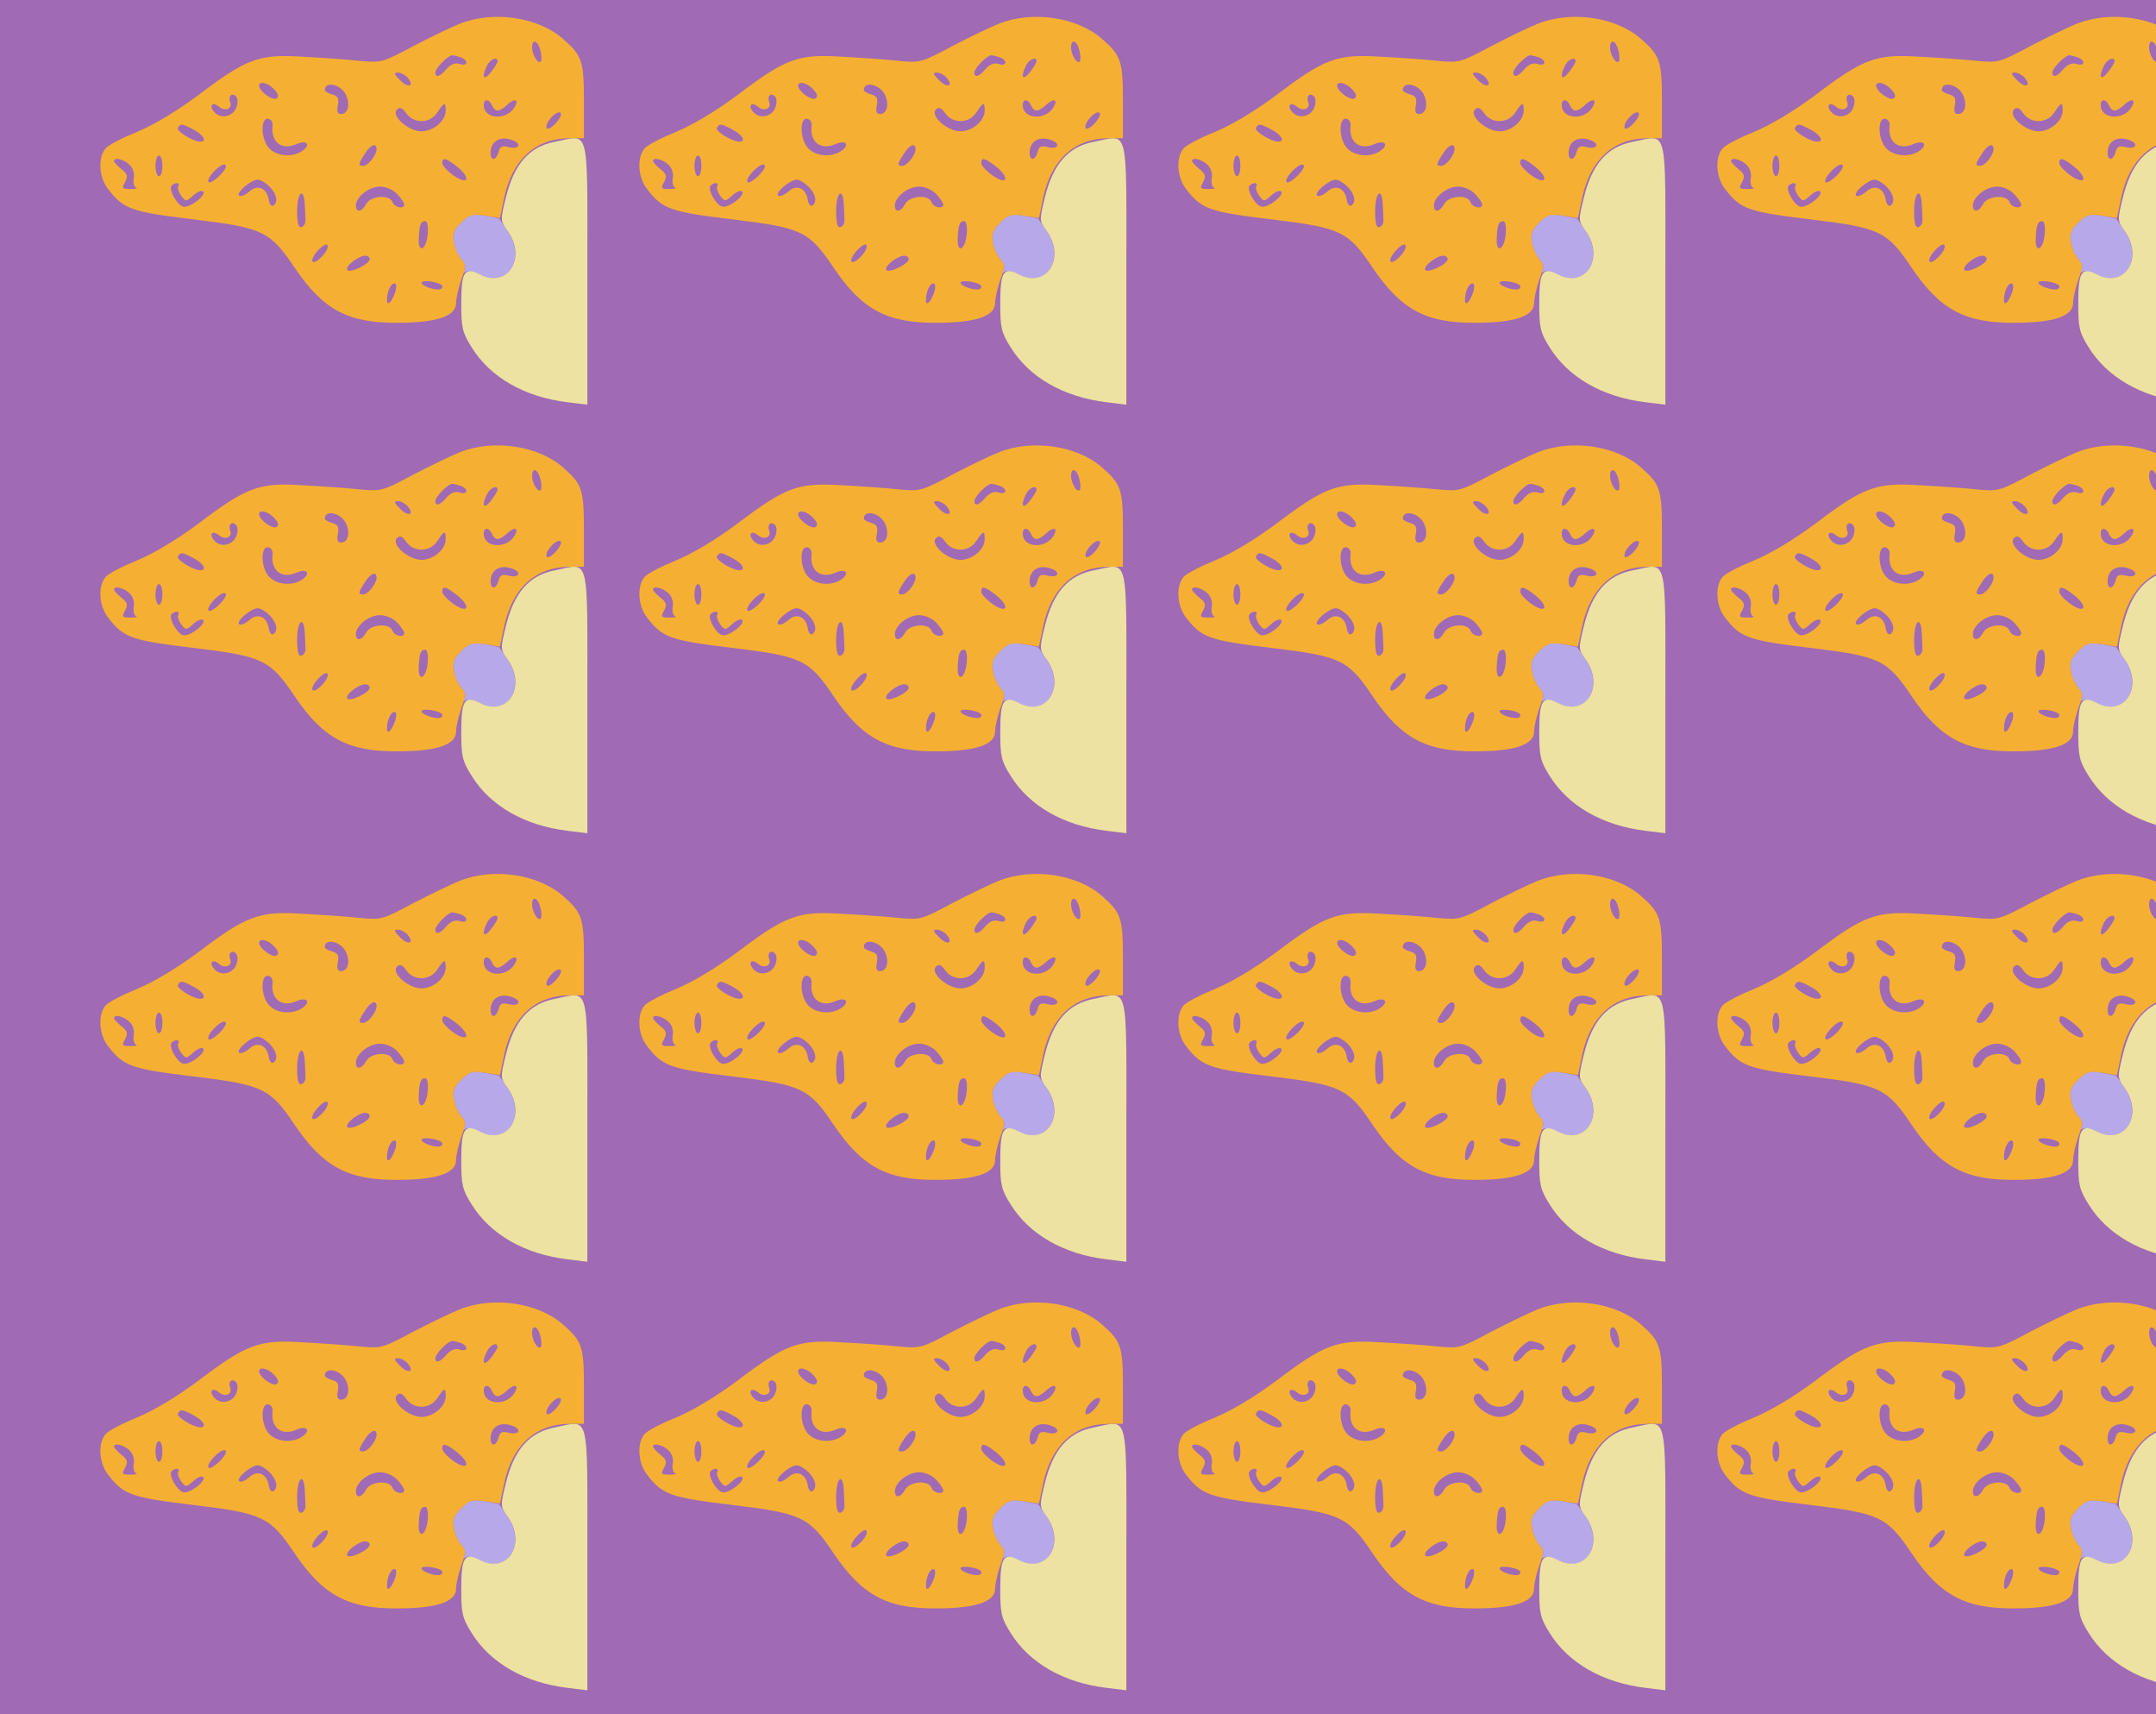<?xml version="1.0" standalone="no"?>
<!DOCTYPE svg PUBLIC "-//W3C//DTD SVG 20010904//EN"
 "http://www.w3.org/TR/2001/REC-SVG-20010904/DTD/svg10.dtd">
<svg version="1.0" xmlns="http://www.w3.org/2000/svg" width="624pt" height="496pt" viewBox="0 0 624 496" preserveAspectRatio = "xMidYMid meet" >
<rect width="624" height="496" fill="#A06AB4"/>
<g id="row0" transform="translate(20,0.0)">
<g id="0" transform="translate(0.0,0)scale(1,1)">

<path d="M1135 596 c-22 -22 -26 -33 -21 -59 3 -17 13 -39 22 -48 9 -10 13 -23 8 -30 -4 -8 -3 -10 4 -5 6 4 25 0 42 -9 80 -41 134 48 78 128 -12 18 -22 33 -23 34 0 1 -19 5 -42 9 -36 6 -45 3 -68 -20z" transform="translate(0,124) scale(0.1,-0.1)" stroke="none" fill="#B7A9E9"/>

<path d="M1407 830 c-75 -14 -119 -64 -143 -162 -16 -65 -16 -67 5 -96 56 -79 0 -168 -80 -126 -45 23 -54 8 -54 -85 0 -69 3 -83 30 -126 54 -87 153 -144 278 -159 l57 -7 0 379 c0 435 8 402 -93 382z" transform="translate(0,124) scale(0.1,-0.1)" stroke="none" fill="#EDE2A1"/>

<path d="M1130 1171 c-25 -10 -85 -39 -135 -65 -88 -47 -91 -48 -155 -42 -36 4 -110 9 -166 12 -125 8 -161 -6 -301 -112 -62 -46 -127 -85 -175 -105 -42 -17 -83 -38 -92 -48 -23 -26 -20 -83 6 -117 46 -60 68 -67 250 -89 199 -24 220 -34 291 -140 82 -121 154 -160 297 -159 114 0 170 19 170 57 0 14 7 44 15 67 14 38 14 45 0 60 -8 9 -18 30 -21 47 -5 26 -1 37 20 58 24 24 32 26 70 21 l43 -7 12 58 c24 112 91 172 189 173 l42 0 0 108 c0 115 -5 131 -60 179 -72 64 -203 83 -300 44z m234 -77 c4 -15 4 -29 1 -32 -8 -8 -25 19 -25 41 0 26 17 20 24 -9z m-230 -20 c23 -9 20 -27 -4 -19 -13 4 -25 -1 -37 -14 -19 -23 -33 -27 -33 -11 0 13 37 50 49 50 5 0 16 -3 25 -6z m106 -11 c0 -5 -9 -19 -20 -33 -21 -26 -27 -12 -10 21 10 19 30 26 30 12z m-260 -48 c21 -25 1 -31 -22 -7 -18 18 -19 22 -6 22 8 0 21 -7 28 -15z m-386 -34 c12 -13 14 -21 6 -26 -11 -7 -50 21 -50 37 0 15 27 8 44 -11z m208 -17 c12 -27 5 -54 -15 -54 -10 0 -13 8 -9 26 3 20 0 26 -17 31 -11 3 -21 9 -21 12 0 28 48 17 62 -15z m-317 -32 c-8 -28 -43 -38 -63 -18 -19 19 -8 34 12 17 18 -15 40 -5 32 14 -6 17 5 28 17 16 5 -5 6 -18 2 -29z m739 3 c3 -8 10 -15 16 -15 6 0 18 7 26 15 24 23 38 18 22 -7 -25 -38 -88 -32 -88 8 0 19 16 18 24 -1z m-134 -15 c0 -30 -36 -60 -70 -60 -38 0 -89 45 -71 63 8 8 15 6 27 -11 22 -31 69 -30 90 3 20 30 24 31 24 5z m318 -37 c-13 -14 -24 -19 -26 -13 -5 15 28 51 40 44 5 -3 -1 -17 -14 -31z m-819 -6 c-6 -48 26 -73 69 -54 29 13 43 -1 18 -19 -28 -20 -73 -17 -96 6 -28 28 -26 101 2 84 5 -3 8 -11 7 -17z m-229 -12 c29 -15 40 -35 20 -35 -21 0 -71 31 -65 40 8 13 11 13 45 -5z m924 -31 c27 -10 18 -27 -10 -20 -20 5 -27 3 -31 -14 -7 -25 -23 -27 -23 -2 0 34 29 50 64 36z m-394 -26 c-1 -18 -25 -48 -39 -48 -15 0 -14 6 5 35 17 27 34 33 34 13z m-620 -48 c0 -16 -4 -30 -10 -30 -5 0 -10 14 -10 30 0 17 5 30 10 30 6 0 10 -13 10 -30z m-95 3 c10 -9 15 -26 12 -39 -2 -13 1 -25 7 -27 6 -2 -1 -4 -16 -4 -25 0 -26 2 -16 20 9 17 7 24 -11 38 -11 9 -21 20 -21 23 0 12 29 5 45 -11z m949 -6 c40 -33 31 -54 -11 -25 -18 13 -33 29 -33 36 0 18 11 15 44 -11z m-688 -25 c-14 -14 -29 -23 -32 -19 -10 10 37 58 48 50 6 -3 -2 -17 -16 -31z m144 -32 c21 -21 26 -45 11 -55 -5 -3 -11 4 -13 16 -5 35 -33 47 -57 24 -12 -10 -24 -15 -29 -11 -9 9 35 46 54 46 8 0 23 -9 34 -20z m-264 1 c-3 -4 1 -17 8 -27 14 -18 15 -18 35 0 12 11 24 16 29 12 10 -11 -38 -48 -57 -44 -17 3 -43 47 -35 60 3 4 10 8 15 8 6 0 8 -4 5 -9z m634 -23 c11 -12 20 -25 20 -30 0 -14 -28 -9 -34 7 -8 23 -63 19 -76 -5 -13 -24 -30 -26 -30 -5 0 25 38 55 70 55 17 0 38 -9 50 -22z m-268 -28 c1 -16 2 -37 2 -47 1 -9 -5 -18 -11 -20 -9 -3 -13 10 -13 46 0 54 19 72 22 21z m356 -87 c-4 -47 -29 -59 -26 -11 2 39 6 48 19 48 6 0 9 -17 7 -37z m-307 -66 c-29 -30 -39 -12 -10 19 14 15 25 20 27 14 3 -7 -5 -21 -17 -33z m139 -7 c0 -14 -58 -42 -65 -31 -6 11 33 41 52 41 7 0 13 -4 13 -10z m209 -76 c2 -2 2 -6 -1 -9 -9 -9 -58 6 -58 17 0 9 49 3 59 -8z m-134 -16 c-10 -31 -25 -47 -25 -26 0 24 11 48 22 48 5 0 6 -10 3 -22z" transform="translate(0,124) scale(0.1,-0.1)" stroke="none" fill="#F5B033"/>

</g>

<g id="1" transform="translate(156.0,0)scale(1,1)">

<path d="M1135 596 c-22 -22 -26 -33 -21 -59 3 -17 13 -39 22 -48 9 -10 13 -23 8 -30 -4 -8 -3 -10 4 -5 6 4 25 0 42 -9 80 -41 134 48 78 128 -12 18 -22 33 -23 34 0 1 -19 5 -42 9 -36 6 -45 3 -68 -20z" transform="translate(0,124) scale(0.1,-0.1)" stroke="none" fill="#B7A9E9"/>

<path d="M1407 830 c-75 -14 -119 -64 -143 -162 -16 -65 -16 -67 5 -96 56 -79 0 -168 -80 -126 -45 23 -54 8 -54 -85 0 -69 3 -83 30 -126 54 -87 153 -144 278 -159 l57 -7 0 379 c0 435 8 402 -93 382z" transform="translate(0,124) scale(0.1,-0.1)" stroke="none" fill="#EDE2A1"/>

<path d="M1130 1171 c-25 -10 -85 -39 -135 -65 -88 -47 -91 -48 -155 -42 -36 4 -110 9 -166 12 -125 8 -161 -6 -301 -112 -62 -46 -127 -85 -175 -105 -42 -17 -83 -38 -92 -48 -23 -26 -20 -83 6 -117 46 -60 68 -67 250 -89 199 -24 220 -34 291 -140 82 -121 154 -160 297 -159 114 0 170 19 170 57 0 14 7 44 15 67 14 38 14 45 0 60 -8 9 -18 30 -21 47 -5 26 -1 37 20 58 24 24 32 26 70 21 l43 -7 12 58 c24 112 91 172 189 173 l42 0 0 108 c0 115 -5 131 -60 179 -72 64 -203 83 -300 44z m234 -77 c4 -15 4 -29 1 -32 -8 -8 -25 19 -25 41 0 26 17 20 24 -9z m-230 -20 c23 -9 20 -27 -4 -19 -13 4 -25 -1 -37 -14 -19 -23 -33 -27 -33 -11 0 13 37 50 49 50 5 0 16 -3 25 -6z m106 -11 c0 -5 -9 -19 -20 -33 -21 -26 -27 -12 -10 21 10 19 30 26 30 12z m-260 -48 c21 -25 1 -31 -22 -7 -18 18 -19 22 -6 22 8 0 21 -7 28 -15z m-386 -34 c12 -13 14 -21 6 -26 -11 -7 -50 21 -50 37 0 15 27 8 44 -11z m208 -17 c12 -27 5 -54 -15 -54 -10 0 -13 8 -9 26 3 20 0 26 -17 31 -11 3 -21 9 -21 12 0 28 48 17 62 -15z m-317 -32 c-8 -28 -43 -38 -63 -18 -19 19 -8 34 12 17 18 -15 40 -5 32 14 -6 17 5 28 17 16 5 -5 6 -18 2 -29z m739 3 c3 -8 10 -15 16 -15 6 0 18 7 26 15 24 23 38 18 22 -7 -25 -38 -88 -32 -88 8 0 19 16 18 24 -1z m-134 -15 c0 -30 -36 -60 -70 -60 -38 0 -89 45 -71 63 8 8 15 6 27 -11 22 -31 69 -30 90 3 20 30 24 31 24 5z m318 -37 c-13 -14 -24 -19 -26 -13 -5 15 28 51 40 44 5 -3 -1 -17 -14 -31z m-819 -6 c-6 -48 26 -73 69 -54 29 13 43 -1 18 -19 -28 -20 -73 -17 -96 6 -28 28 -26 101 2 84 5 -3 8 -11 7 -17z m-229 -12 c29 -15 40 -35 20 -35 -21 0 -71 31 -65 40 8 13 11 13 45 -5z m924 -31 c27 -10 18 -27 -10 -20 -20 5 -27 3 -31 -14 -7 -25 -23 -27 -23 -2 0 34 29 50 64 36z m-394 -26 c-1 -18 -25 -48 -39 -48 -15 0 -14 6 5 35 17 27 34 33 34 13z m-620 -48 c0 -16 -4 -30 -10 -30 -5 0 -10 14 -10 30 0 17 5 30 10 30 6 0 10 -13 10 -30z m-95 3 c10 -9 15 -26 12 -39 -2 -13 1 -25 7 -27 6 -2 -1 -4 -16 -4 -25 0 -26 2 -16 20 9 17 7 24 -11 38 -11 9 -21 20 -21 23 0 12 29 5 45 -11z m949 -6 c40 -33 31 -54 -11 -25 -18 13 -33 29 -33 36 0 18 11 15 44 -11z m-688 -25 c-14 -14 -29 -23 -32 -19 -10 10 37 58 48 50 6 -3 -2 -17 -16 -31z m144 -32 c21 -21 26 -45 11 -55 -5 -3 -11 4 -13 16 -5 35 -33 47 -57 24 -12 -10 -24 -15 -29 -11 -9 9 35 46 54 46 8 0 23 -9 34 -20z m-264 1 c-3 -4 1 -17 8 -27 14 -18 15 -18 35 0 12 11 24 16 29 12 10 -11 -38 -48 -57 -44 -17 3 -43 47 -35 60 3 4 10 8 15 8 6 0 8 -4 5 -9z m634 -23 c11 -12 20 -25 20 -30 0 -14 -28 -9 -34 7 -8 23 -63 19 -76 -5 -13 -24 -30 -26 -30 -5 0 25 38 55 70 55 17 0 38 -9 50 -22z m-268 -28 c1 -16 2 -37 2 -47 1 -9 -5 -18 -11 -20 -9 -3 -13 10 -13 46 0 54 19 72 22 21z m356 -87 c-4 -47 -29 -59 -26 -11 2 39 6 48 19 48 6 0 9 -17 7 -37z m-307 -66 c-29 -30 -39 -12 -10 19 14 15 25 20 27 14 3 -7 -5 -21 -17 -33z m139 -7 c0 -14 -58 -42 -65 -31 -6 11 33 41 52 41 7 0 13 -4 13 -10z m209 -76 c2 -2 2 -6 -1 -9 -9 -9 -58 6 -58 17 0 9 49 3 59 -8z m-134 -16 c-10 -31 -25 -47 -25 -26 0 24 11 48 22 48 5 0 6 -10 3 -22z" transform="translate(0,124) scale(0.1,-0.1)" stroke="none" fill="#F5B033"/>

</g>

<g id="2" transform="translate(312.0,0)scale(1,1)">

<path d="M1135 596 c-22 -22 -26 -33 -21 -59 3 -17 13 -39 22 -48 9 -10 13 -23 8 -30 -4 -8 -3 -10 4 -5 6 4 25 0 42 -9 80 -41 134 48 78 128 -12 18 -22 33 -23 34 0 1 -19 5 -42 9 -36 6 -45 3 -68 -20z" transform="translate(0,124) scale(0.1,-0.1)" stroke="none" fill="#B7A9E9"/>

<path d="M1407 830 c-75 -14 -119 -64 -143 -162 -16 -65 -16 -67 5 -96 56 -79 0 -168 -80 -126 -45 23 -54 8 -54 -85 0 -69 3 -83 30 -126 54 -87 153 -144 278 -159 l57 -7 0 379 c0 435 8 402 -93 382z" transform="translate(0,124) scale(0.1,-0.1)" stroke="none" fill="#EDE2A1"/>

<path d="M1130 1171 c-25 -10 -85 -39 -135 -65 -88 -47 -91 -48 -155 -42 -36 4 -110 9 -166 12 -125 8 -161 -6 -301 -112 -62 -46 -127 -85 -175 -105 -42 -17 -83 -38 -92 -48 -23 -26 -20 -83 6 -117 46 -60 68 -67 250 -89 199 -24 220 -34 291 -140 82 -121 154 -160 297 -159 114 0 170 19 170 57 0 14 7 44 15 67 14 38 14 45 0 60 -8 9 -18 30 -21 47 -5 26 -1 37 20 58 24 24 32 26 70 21 l43 -7 12 58 c24 112 91 172 189 173 l42 0 0 108 c0 115 -5 131 -60 179 -72 64 -203 83 -300 44z m234 -77 c4 -15 4 -29 1 -32 -8 -8 -25 19 -25 41 0 26 17 20 24 -9z m-230 -20 c23 -9 20 -27 -4 -19 -13 4 -25 -1 -37 -14 -19 -23 -33 -27 -33 -11 0 13 37 50 49 50 5 0 16 -3 25 -6z m106 -11 c0 -5 -9 -19 -20 -33 -21 -26 -27 -12 -10 21 10 19 30 26 30 12z m-260 -48 c21 -25 1 -31 -22 -7 -18 18 -19 22 -6 22 8 0 21 -7 28 -15z m-386 -34 c12 -13 14 -21 6 -26 -11 -7 -50 21 -50 37 0 15 27 8 44 -11z m208 -17 c12 -27 5 -54 -15 -54 -10 0 -13 8 -9 26 3 20 0 26 -17 31 -11 3 -21 9 -21 12 0 28 48 17 62 -15z m-317 -32 c-8 -28 -43 -38 -63 -18 -19 19 -8 34 12 17 18 -15 40 -5 32 14 -6 17 5 28 17 16 5 -5 6 -18 2 -29z m739 3 c3 -8 10 -15 16 -15 6 0 18 7 26 15 24 23 38 18 22 -7 -25 -38 -88 -32 -88 8 0 19 16 18 24 -1z m-134 -15 c0 -30 -36 -60 -70 -60 -38 0 -89 45 -71 63 8 8 15 6 27 -11 22 -31 69 -30 90 3 20 30 24 31 24 5z m318 -37 c-13 -14 -24 -19 -26 -13 -5 15 28 51 40 44 5 -3 -1 -17 -14 -31z m-819 -6 c-6 -48 26 -73 69 -54 29 13 43 -1 18 -19 -28 -20 -73 -17 -96 6 -28 28 -26 101 2 84 5 -3 8 -11 7 -17z m-229 -12 c29 -15 40 -35 20 -35 -21 0 -71 31 -65 40 8 13 11 13 45 -5z m924 -31 c27 -10 18 -27 -10 -20 -20 5 -27 3 -31 -14 -7 -25 -23 -27 -23 -2 0 34 29 50 64 36z m-394 -26 c-1 -18 -25 -48 -39 -48 -15 0 -14 6 5 35 17 27 34 33 34 13z m-620 -48 c0 -16 -4 -30 -10 -30 -5 0 -10 14 -10 30 0 17 5 30 10 30 6 0 10 -13 10 -30z m-95 3 c10 -9 15 -26 12 -39 -2 -13 1 -25 7 -27 6 -2 -1 -4 -16 -4 -25 0 -26 2 -16 20 9 17 7 24 -11 38 -11 9 -21 20 -21 23 0 12 29 5 45 -11z m949 -6 c40 -33 31 -54 -11 -25 -18 13 -33 29 -33 36 0 18 11 15 44 -11z m-688 -25 c-14 -14 -29 -23 -32 -19 -10 10 37 58 48 50 6 -3 -2 -17 -16 -31z m144 -32 c21 -21 26 -45 11 -55 -5 -3 -11 4 -13 16 -5 35 -33 47 -57 24 -12 -10 -24 -15 -29 -11 -9 9 35 46 54 46 8 0 23 -9 34 -20z m-264 1 c-3 -4 1 -17 8 -27 14 -18 15 -18 35 0 12 11 24 16 29 12 10 -11 -38 -48 -57 -44 -17 3 -43 47 -35 60 3 4 10 8 15 8 6 0 8 -4 5 -9z m634 -23 c11 -12 20 -25 20 -30 0 -14 -28 -9 -34 7 -8 23 -63 19 -76 -5 -13 -24 -30 -26 -30 -5 0 25 38 55 70 55 17 0 38 -9 50 -22z m-268 -28 c1 -16 2 -37 2 -47 1 -9 -5 -18 -11 -20 -9 -3 -13 10 -13 46 0 54 19 72 22 21z m356 -87 c-4 -47 -29 -59 -26 -11 2 39 6 48 19 48 6 0 9 -17 7 -37z m-307 -66 c-29 -30 -39 -12 -10 19 14 15 25 20 27 14 3 -7 -5 -21 -17 -33z m139 -7 c0 -14 -58 -42 -65 -31 -6 11 33 41 52 41 7 0 13 -4 13 -10z m209 -76 c2 -2 2 -6 -1 -9 -9 -9 -58 6 -58 17 0 9 49 3 59 -8z m-134 -16 c-10 -31 -25 -47 -25 -26 0 24 11 48 22 48 5 0 6 -10 3 -22z" transform="translate(0,124) scale(0.1,-0.1)" stroke="none" fill="#F5B033"/>

</g>

<g id="3" transform="translate(468.0,0)scale(1,1)">

<path d="M1135 596 c-22 -22 -26 -33 -21 -59 3 -17 13 -39 22 -48 9 -10 13 -23 8 -30 -4 -8 -3 -10 4 -5 6 4 25 0 42 -9 80 -41 134 48 78 128 -12 18 -22 33 -23 34 0 1 -19 5 -42 9 -36 6 -45 3 -68 -20z" transform="translate(0,124) scale(0.1,-0.1)" stroke="none" fill="#B7A9E9"/>

<path d="M1407 830 c-75 -14 -119 -64 -143 -162 -16 -65 -16 -67 5 -96 56 -79 0 -168 -80 -126 -45 23 -54 8 -54 -85 0 -69 3 -83 30 -126 54 -87 153 -144 278 -159 l57 -7 0 379 c0 435 8 402 -93 382z" transform="translate(0,124) scale(0.1,-0.1)" stroke="none" fill="#EDE2A1"/>

<path d="M1130 1171 c-25 -10 -85 -39 -135 -65 -88 -47 -91 -48 -155 -42 -36 4 -110 9 -166 12 -125 8 -161 -6 -301 -112 -62 -46 -127 -85 -175 -105 -42 -17 -83 -38 -92 -48 -23 -26 -20 -83 6 -117 46 -60 68 -67 250 -89 199 -24 220 -34 291 -140 82 -121 154 -160 297 -159 114 0 170 19 170 57 0 14 7 44 15 67 14 38 14 45 0 60 -8 9 -18 30 -21 47 -5 26 -1 37 20 58 24 24 32 26 70 21 l43 -7 12 58 c24 112 91 172 189 173 l42 0 0 108 c0 115 -5 131 -60 179 -72 64 -203 83 -300 44z m234 -77 c4 -15 4 -29 1 -32 -8 -8 -25 19 -25 41 0 26 17 20 24 -9z m-230 -20 c23 -9 20 -27 -4 -19 -13 4 -25 -1 -37 -14 -19 -23 -33 -27 -33 -11 0 13 37 50 49 50 5 0 16 -3 25 -6z m106 -11 c0 -5 -9 -19 -20 -33 -21 -26 -27 -12 -10 21 10 19 30 26 30 12z m-260 -48 c21 -25 1 -31 -22 -7 -18 18 -19 22 -6 22 8 0 21 -7 28 -15z m-386 -34 c12 -13 14 -21 6 -26 -11 -7 -50 21 -50 37 0 15 27 8 44 -11z m208 -17 c12 -27 5 -54 -15 -54 -10 0 -13 8 -9 26 3 20 0 26 -17 31 -11 3 -21 9 -21 12 0 28 48 17 62 -15z m-317 -32 c-8 -28 -43 -38 -63 -18 -19 19 -8 34 12 17 18 -15 40 -5 32 14 -6 17 5 28 17 16 5 -5 6 -18 2 -29z m739 3 c3 -8 10 -15 16 -15 6 0 18 7 26 15 24 23 38 18 22 -7 -25 -38 -88 -32 -88 8 0 19 16 18 24 -1z m-134 -15 c0 -30 -36 -60 -70 -60 -38 0 -89 45 -71 63 8 8 15 6 27 -11 22 -31 69 -30 90 3 20 30 24 31 24 5z m318 -37 c-13 -14 -24 -19 -26 -13 -5 15 28 51 40 44 5 -3 -1 -17 -14 -31z m-819 -6 c-6 -48 26 -73 69 -54 29 13 43 -1 18 -19 -28 -20 -73 -17 -96 6 -28 28 -26 101 2 84 5 -3 8 -11 7 -17z m-229 -12 c29 -15 40 -35 20 -35 -21 0 -71 31 -65 40 8 13 11 13 45 -5z m924 -31 c27 -10 18 -27 -10 -20 -20 5 -27 3 -31 -14 -7 -25 -23 -27 -23 -2 0 34 29 50 64 36z m-394 -26 c-1 -18 -25 -48 -39 -48 -15 0 -14 6 5 35 17 27 34 33 34 13z m-620 -48 c0 -16 -4 -30 -10 -30 -5 0 -10 14 -10 30 0 17 5 30 10 30 6 0 10 -13 10 -30z m-95 3 c10 -9 15 -26 12 -39 -2 -13 1 -25 7 -27 6 -2 -1 -4 -16 -4 -25 0 -26 2 -16 20 9 17 7 24 -11 38 -11 9 -21 20 -21 23 0 12 29 5 45 -11z m949 -6 c40 -33 31 -54 -11 -25 -18 13 -33 29 -33 36 0 18 11 15 44 -11z m-688 -25 c-14 -14 -29 -23 -32 -19 -10 10 37 58 48 50 6 -3 -2 -17 -16 -31z m144 -32 c21 -21 26 -45 11 -55 -5 -3 -11 4 -13 16 -5 35 -33 47 -57 24 -12 -10 -24 -15 -29 -11 -9 9 35 46 54 46 8 0 23 -9 34 -20z m-264 1 c-3 -4 1 -17 8 -27 14 -18 15 -18 35 0 12 11 24 16 29 12 10 -11 -38 -48 -57 -44 -17 3 -43 47 -35 60 3 4 10 8 15 8 6 0 8 -4 5 -9z m634 -23 c11 -12 20 -25 20 -30 0 -14 -28 -9 -34 7 -8 23 -63 19 -76 -5 -13 -24 -30 -26 -30 -5 0 25 38 55 70 55 17 0 38 -9 50 -22z m-268 -28 c1 -16 2 -37 2 -47 1 -9 -5 -18 -11 -20 -9 -3 -13 10 -13 46 0 54 19 72 22 21z m356 -87 c-4 -47 -29 -59 -26 -11 2 39 6 48 19 48 6 0 9 -17 7 -37z m-307 -66 c-29 -30 -39 -12 -10 19 14 15 25 20 27 14 3 -7 -5 -21 -17 -33z m139 -7 c0 -14 -58 -42 -65 -31 -6 11 33 41 52 41 7 0 13 -4 13 -10z m209 -76 c2 -2 2 -6 -1 -9 -9 -9 -58 6 -58 17 0 9 49 3 59 -8z m-134 -16 c-10 -31 -25 -47 -25 -26 0 24 11 48 22 48 5 0 6 -10 3 -22z" transform="translate(0,124) scale(0.1,-0.1)" stroke="none" fill="#F5B033"/>

</g>

<g id="4" transform="translate(624.0,0)scale(1,1)">

<path d="M1135 596 c-22 -22 -26 -33 -21 -59 3 -17 13 -39 22 -48 9 -10 13 -23 8 -30 -4 -8 -3 -10 4 -5 6 4 25 0 42 -9 80 -41 134 48 78 128 -12 18 -22 33 -23 34 0 1 -19 5 -42 9 -36 6 -45 3 -68 -20z" transform="translate(0,124) scale(0.1,-0.1)" stroke="none" fill="#B7A9E9"/>

<path d="M1407 830 c-75 -14 -119 -64 -143 -162 -16 -65 -16 -67 5 -96 56 -79 0 -168 -80 -126 -45 23 -54 8 -54 -85 0 -69 3 -83 30 -126 54 -87 153 -144 278 -159 l57 -7 0 379 c0 435 8 402 -93 382z" transform="translate(0,124) scale(0.1,-0.1)" stroke="none" fill="#EDE2A1"/>

<path d="M1130 1171 c-25 -10 -85 -39 -135 -65 -88 -47 -91 -48 -155 -42 -36 4 -110 9 -166 12 -125 8 -161 -6 -301 -112 -62 -46 -127 -85 -175 -105 -42 -17 -83 -38 -92 -48 -23 -26 -20 -83 6 -117 46 -60 68 -67 250 -89 199 -24 220 -34 291 -140 82 -121 154 -160 297 -159 114 0 170 19 170 57 0 14 7 44 15 67 14 38 14 45 0 60 -8 9 -18 30 -21 47 -5 26 -1 37 20 58 24 24 32 26 70 21 l43 -7 12 58 c24 112 91 172 189 173 l42 0 0 108 c0 115 -5 131 -60 179 -72 64 -203 83 -300 44z m234 -77 c4 -15 4 -29 1 -32 -8 -8 -25 19 -25 41 0 26 17 20 24 -9z m-230 -20 c23 -9 20 -27 -4 -19 -13 4 -25 -1 -37 -14 -19 -23 -33 -27 -33 -11 0 13 37 50 49 50 5 0 16 -3 25 -6z m106 -11 c0 -5 -9 -19 -20 -33 -21 -26 -27 -12 -10 21 10 19 30 26 30 12z m-260 -48 c21 -25 1 -31 -22 -7 -18 18 -19 22 -6 22 8 0 21 -7 28 -15z m-386 -34 c12 -13 14 -21 6 -26 -11 -7 -50 21 -50 37 0 15 27 8 44 -11z m208 -17 c12 -27 5 -54 -15 -54 -10 0 -13 8 -9 26 3 20 0 26 -17 31 -11 3 -21 9 -21 12 0 28 48 17 62 -15z m-317 -32 c-8 -28 -43 -38 -63 -18 -19 19 -8 34 12 17 18 -15 40 -5 32 14 -6 17 5 28 17 16 5 -5 6 -18 2 -29z m739 3 c3 -8 10 -15 16 -15 6 0 18 7 26 15 24 23 38 18 22 -7 -25 -38 -88 -32 -88 8 0 19 16 18 24 -1z m-134 -15 c0 -30 -36 -60 -70 -60 -38 0 -89 45 -71 63 8 8 15 6 27 -11 22 -31 69 -30 90 3 20 30 24 31 24 5z m318 -37 c-13 -14 -24 -19 -26 -13 -5 15 28 51 40 44 5 -3 -1 -17 -14 -31z m-819 -6 c-6 -48 26 -73 69 -54 29 13 43 -1 18 -19 -28 -20 -73 -17 -96 6 -28 28 -26 101 2 84 5 -3 8 -11 7 -17z m-229 -12 c29 -15 40 -35 20 -35 -21 0 -71 31 -65 40 8 13 11 13 45 -5z m924 -31 c27 -10 18 -27 -10 -20 -20 5 -27 3 -31 -14 -7 -25 -23 -27 -23 -2 0 34 29 50 64 36z m-394 -26 c-1 -18 -25 -48 -39 -48 -15 0 -14 6 5 35 17 27 34 33 34 13z m-620 -48 c0 -16 -4 -30 -10 -30 -5 0 -10 14 -10 30 0 17 5 30 10 30 6 0 10 -13 10 -30z m-95 3 c10 -9 15 -26 12 -39 -2 -13 1 -25 7 -27 6 -2 -1 -4 -16 -4 -25 0 -26 2 -16 20 9 17 7 24 -11 38 -11 9 -21 20 -21 23 0 12 29 5 45 -11z m949 -6 c40 -33 31 -54 -11 -25 -18 13 -33 29 -33 36 0 18 11 15 44 -11z m-688 -25 c-14 -14 -29 -23 -32 -19 -10 10 37 58 48 50 6 -3 -2 -17 -16 -31z m144 -32 c21 -21 26 -45 11 -55 -5 -3 -11 4 -13 16 -5 35 -33 47 -57 24 -12 -10 -24 -15 -29 -11 -9 9 35 46 54 46 8 0 23 -9 34 -20z m-264 1 c-3 -4 1 -17 8 -27 14 -18 15 -18 35 0 12 11 24 16 29 12 10 -11 -38 -48 -57 -44 -17 3 -43 47 -35 60 3 4 10 8 15 8 6 0 8 -4 5 -9z m634 -23 c11 -12 20 -25 20 -30 0 -14 -28 -9 -34 7 -8 23 -63 19 -76 -5 -13 -24 -30 -26 -30 -5 0 25 38 55 70 55 17 0 38 -9 50 -22z m-268 -28 c1 -16 2 -37 2 -47 1 -9 -5 -18 -11 -20 -9 -3 -13 10 -13 46 0 54 19 72 22 21z m356 -87 c-4 -47 -29 -59 -26 -11 2 39 6 48 19 48 6 0 9 -17 7 -37z m-307 -66 c-29 -30 -39 -12 -10 19 14 15 25 20 27 14 3 -7 -5 -21 -17 -33z m139 -7 c0 -14 -58 -42 -65 -31 -6 11 33 41 52 41 7 0 13 -4 13 -10z m209 -76 c2 -2 2 -6 -1 -9 -9 -9 -58 6 -58 17 0 9 49 3 59 -8z m-134 -16 c-10 -31 -25 -47 -25 -26 0 24 11 48 22 48 5 0 6 -10 3 -22z" transform="translate(0,124) scale(0.1,-0.1)" stroke="none" fill="#F5B033"/>

</g>

</g>
<g id="row1" transform="translate(20,124.0)">
<g id="0" transform="translate(0.0,0)scale(1,1)">

<path d="M1135 596 c-22 -22 -26 -33 -21 -59 3 -17 13 -39 22 -48 9 -10 13 -23 8 -30 -4 -8 -3 -10 4 -5 6 4 25 0 42 -9 80 -41 134 48 78 128 -12 18 -22 33 -23 34 0 1 -19 5 -42 9 -36 6 -45 3 -68 -20z" transform="translate(0,124) scale(0.1,-0.1)" stroke="none" fill="#B7A9E9"/>

<path d="M1407 830 c-75 -14 -119 -64 -143 -162 -16 -65 -16 -67 5 -96 56 -79 0 -168 -80 -126 -45 23 -54 8 -54 -85 0 -69 3 -83 30 -126 54 -87 153 -144 278 -159 l57 -7 0 379 c0 435 8 402 -93 382z" transform="translate(0,124) scale(0.1,-0.1)" stroke="none" fill="#EDE2A1"/>

<path d="M1130 1171 c-25 -10 -85 -39 -135 -65 -88 -47 -91 -48 -155 -42 -36 4 -110 9 -166 12 -125 8 -161 -6 -301 -112 -62 -46 -127 -85 -175 -105 -42 -17 -83 -38 -92 -48 -23 -26 -20 -83 6 -117 46 -60 68 -67 250 -89 199 -24 220 -34 291 -140 82 -121 154 -160 297 -159 114 0 170 19 170 57 0 14 7 44 15 67 14 38 14 45 0 60 -8 9 -18 30 -21 47 -5 26 -1 37 20 58 24 24 32 26 70 21 l43 -7 12 58 c24 112 91 172 189 173 l42 0 0 108 c0 115 -5 131 -60 179 -72 64 -203 83 -300 44z m234 -77 c4 -15 4 -29 1 -32 -8 -8 -25 19 -25 41 0 26 17 20 24 -9z m-230 -20 c23 -9 20 -27 -4 -19 -13 4 -25 -1 -37 -14 -19 -23 -33 -27 -33 -11 0 13 37 50 49 50 5 0 16 -3 25 -6z m106 -11 c0 -5 -9 -19 -20 -33 -21 -26 -27 -12 -10 21 10 19 30 26 30 12z m-260 -48 c21 -25 1 -31 -22 -7 -18 18 -19 22 -6 22 8 0 21 -7 28 -15z m-386 -34 c12 -13 14 -21 6 -26 -11 -7 -50 21 -50 37 0 15 27 8 44 -11z m208 -17 c12 -27 5 -54 -15 -54 -10 0 -13 8 -9 26 3 20 0 26 -17 31 -11 3 -21 9 -21 12 0 28 48 17 62 -15z m-317 -32 c-8 -28 -43 -38 -63 -18 -19 19 -8 34 12 17 18 -15 40 -5 32 14 -6 17 5 28 17 16 5 -5 6 -18 2 -29z m739 3 c3 -8 10 -15 16 -15 6 0 18 7 26 15 24 23 38 18 22 -7 -25 -38 -88 -32 -88 8 0 19 16 18 24 -1z m-134 -15 c0 -30 -36 -60 -70 -60 -38 0 -89 45 -71 63 8 8 15 6 27 -11 22 -31 69 -30 90 3 20 30 24 31 24 5z m318 -37 c-13 -14 -24 -19 -26 -13 -5 15 28 51 40 44 5 -3 -1 -17 -14 -31z m-819 -6 c-6 -48 26 -73 69 -54 29 13 43 -1 18 -19 -28 -20 -73 -17 -96 6 -28 28 -26 101 2 84 5 -3 8 -11 7 -17z m-229 -12 c29 -15 40 -35 20 -35 -21 0 -71 31 -65 40 8 13 11 13 45 -5z m924 -31 c27 -10 18 -27 -10 -20 -20 5 -27 3 -31 -14 -7 -25 -23 -27 -23 -2 0 34 29 50 64 36z m-394 -26 c-1 -18 -25 -48 -39 -48 -15 0 -14 6 5 35 17 27 34 33 34 13z m-620 -48 c0 -16 -4 -30 -10 -30 -5 0 -10 14 -10 30 0 17 5 30 10 30 6 0 10 -13 10 -30z m-95 3 c10 -9 15 -26 12 -39 -2 -13 1 -25 7 -27 6 -2 -1 -4 -16 -4 -25 0 -26 2 -16 20 9 17 7 24 -11 38 -11 9 -21 20 -21 23 0 12 29 5 45 -11z m949 -6 c40 -33 31 -54 -11 -25 -18 13 -33 29 -33 36 0 18 11 15 44 -11z m-688 -25 c-14 -14 -29 -23 -32 -19 -10 10 37 58 48 50 6 -3 -2 -17 -16 -31z m144 -32 c21 -21 26 -45 11 -55 -5 -3 -11 4 -13 16 -5 35 -33 47 -57 24 -12 -10 -24 -15 -29 -11 -9 9 35 46 54 46 8 0 23 -9 34 -20z m-264 1 c-3 -4 1 -17 8 -27 14 -18 15 -18 35 0 12 11 24 16 29 12 10 -11 -38 -48 -57 -44 -17 3 -43 47 -35 60 3 4 10 8 15 8 6 0 8 -4 5 -9z m634 -23 c11 -12 20 -25 20 -30 0 -14 -28 -9 -34 7 -8 23 -63 19 -76 -5 -13 -24 -30 -26 -30 -5 0 25 38 55 70 55 17 0 38 -9 50 -22z m-268 -28 c1 -16 2 -37 2 -47 1 -9 -5 -18 -11 -20 -9 -3 -13 10 -13 46 0 54 19 72 22 21z m356 -87 c-4 -47 -29 -59 -26 -11 2 39 6 48 19 48 6 0 9 -17 7 -37z m-307 -66 c-29 -30 -39 -12 -10 19 14 15 25 20 27 14 3 -7 -5 -21 -17 -33z m139 -7 c0 -14 -58 -42 -65 -31 -6 11 33 41 52 41 7 0 13 -4 13 -10z m209 -76 c2 -2 2 -6 -1 -9 -9 -9 -58 6 -58 17 0 9 49 3 59 -8z m-134 -16 c-10 -31 -25 -47 -25 -26 0 24 11 48 22 48 5 0 6 -10 3 -22z" transform="translate(0,124) scale(0.1,-0.1)" stroke="none" fill="#F5B033"/>

</g>

<g id="1" transform="translate(156.0,0)scale(1,1)">

<path d="M1135 596 c-22 -22 -26 -33 -21 -59 3 -17 13 -39 22 -48 9 -10 13 -23 8 -30 -4 -8 -3 -10 4 -5 6 4 25 0 42 -9 80 -41 134 48 78 128 -12 18 -22 33 -23 34 0 1 -19 5 -42 9 -36 6 -45 3 -68 -20z" transform="translate(0,124) scale(0.1,-0.1)" stroke="none" fill="#B7A9E9"/>

<path d="M1407 830 c-75 -14 -119 -64 -143 -162 -16 -65 -16 -67 5 -96 56 -79 0 -168 -80 -126 -45 23 -54 8 -54 -85 0 -69 3 -83 30 -126 54 -87 153 -144 278 -159 l57 -7 0 379 c0 435 8 402 -93 382z" transform="translate(0,124) scale(0.1,-0.1)" stroke="none" fill="#EDE2A1"/>

<path d="M1130 1171 c-25 -10 -85 -39 -135 -65 -88 -47 -91 -48 -155 -42 -36 4 -110 9 -166 12 -125 8 -161 -6 -301 -112 -62 -46 -127 -85 -175 -105 -42 -17 -83 -38 -92 -48 -23 -26 -20 -83 6 -117 46 -60 68 -67 250 -89 199 -24 220 -34 291 -140 82 -121 154 -160 297 -159 114 0 170 19 170 57 0 14 7 44 15 67 14 38 14 45 0 60 -8 9 -18 30 -21 47 -5 26 -1 37 20 58 24 24 32 26 70 21 l43 -7 12 58 c24 112 91 172 189 173 l42 0 0 108 c0 115 -5 131 -60 179 -72 64 -203 83 -300 44z m234 -77 c4 -15 4 -29 1 -32 -8 -8 -25 19 -25 41 0 26 17 20 24 -9z m-230 -20 c23 -9 20 -27 -4 -19 -13 4 -25 -1 -37 -14 -19 -23 -33 -27 -33 -11 0 13 37 50 49 50 5 0 16 -3 25 -6z m106 -11 c0 -5 -9 -19 -20 -33 -21 -26 -27 -12 -10 21 10 19 30 26 30 12z m-260 -48 c21 -25 1 -31 -22 -7 -18 18 -19 22 -6 22 8 0 21 -7 28 -15z m-386 -34 c12 -13 14 -21 6 -26 -11 -7 -50 21 -50 37 0 15 27 8 44 -11z m208 -17 c12 -27 5 -54 -15 -54 -10 0 -13 8 -9 26 3 20 0 26 -17 31 -11 3 -21 9 -21 12 0 28 48 17 62 -15z m-317 -32 c-8 -28 -43 -38 -63 -18 -19 19 -8 34 12 17 18 -15 40 -5 32 14 -6 17 5 28 17 16 5 -5 6 -18 2 -29z m739 3 c3 -8 10 -15 16 -15 6 0 18 7 26 15 24 23 38 18 22 -7 -25 -38 -88 -32 -88 8 0 19 16 18 24 -1z m-134 -15 c0 -30 -36 -60 -70 -60 -38 0 -89 45 -71 63 8 8 15 6 27 -11 22 -31 69 -30 90 3 20 30 24 31 24 5z m318 -37 c-13 -14 -24 -19 -26 -13 -5 15 28 51 40 44 5 -3 -1 -17 -14 -31z m-819 -6 c-6 -48 26 -73 69 -54 29 13 43 -1 18 -19 -28 -20 -73 -17 -96 6 -28 28 -26 101 2 84 5 -3 8 -11 7 -17z m-229 -12 c29 -15 40 -35 20 -35 -21 0 -71 31 -65 40 8 13 11 13 45 -5z m924 -31 c27 -10 18 -27 -10 -20 -20 5 -27 3 -31 -14 -7 -25 -23 -27 -23 -2 0 34 29 50 64 36z m-394 -26 c-1 -18 -25 -48 -39 -48 -15 0 -14 6 5 35 17 27 34 33 34 13z m-620 -48 c0 -16 -4 -30 -10 -30 -5 0 -10 14 -10 30 0 17 5 30 10 30 6 0 10 -13 10 -30z m-95 3 c10 -9 15 -26 12 -39 -2 -13 1 -25 7 -27 6 -2 -1 -4 -16 -4 -25 0 -26 2 -16 20 9 17 7 24 -11 38 -11 9 -21 20 -21 23 0 12 29 5 45 -11z m949 -6 c40 -33 31 -54 -11 -25 -18 13 -33 29 -33 36 0 18 11 15 44 -11z m-688 -25 c-14 -14 -29 -23 -32 -19 -10 10 37 58 48 50 6 -3 -2 -17 -16 -31z m144 -32 c21 -21 26 -45 11 -55 -5 -3 -11 4 -13 16 -5 35 -33 47 -57 24 -12 -10 -24 -15 -29 -11 -9 9 35 46 54 46 8 0 23 -9 34 -20z m-264 1 c-3 -4 1 -17 8 -27 14 -18 15 -18 35 0 12 11 24 16 29 12 10 -11 -38 -48 -57 -44 -17 3 -43 47 -35 60 3 4 10 8 15 8 6 0 8 -4 5 -9z m634 -23 c11 -12 20 -25 20 -30 0 -14 -28 -9 -34 7 -8 23 -63 19 -76 -5 -13 -24 -30 -26 -30 -5 0 25 38 55 70 55 17 0 38 -9 50 -22z m-268 -28 c1 -16 2 -37 2 -47 1 -9 -5 -18 -11 -20 -9 -3 -13 10 -13 46 0 54 19 72 22 21z m356 -87 c-4 -47 -29 -59 -26 -11 2 39 6 48 19 48 6 0 9 -17 7 -37z m-307 -66 c-29 -30 -39 -12 -10 19 14 15 25 20 27 14 3 -7 -5 -21 -17 -33z m139 -7 c0 -14 -58 -42 -65 -31 -6 11 33 41 52 41 7 0 13 -4 13 -10z m209 -76 c2 -2 2 -6 -1 -9 -9 -9 -58 6 -58 17 0 9 49 3 59 -8z m-134 -16 c-10 -31 -25 -47 -25 -26 0 24 11 48 22 48 5 0 6 -10 3 -22z" transform="translate(0,124) scale(0.1,-0.1)" stroke="none" fill="#F5B033"/>

</g>

<g id="2" transform="translate(312.0,0)scale(1,1)">

<path d="M1135 596 c-22 -22 -26 -33 -21 -59 3 -17 13 -39 22 -48 9 -10 13 -23 8 -30 -4 -8 -3 -10 4 -5 6 4 25 0 42 -9 80 -41 134 48 78 128 -12 18 -22 33 -23 34 0 1 -19 5 -42 9 -36 6 -45 3 -68 -20z" transform="translate(0,124) scale(0.1,-0.1)" stroke="none" fill="#B7A9E9"/>

<path d="M1407 830 c-75 -14 -119 -64 -143 -162 -16 -65 -16 -67 5 -96 56 -79 0 -168 -80 -126 -45 23 -54 8 -54 -85 0 -69 3 -83 30 -126 54 -87 153 -144 278 -159 l57 -7 0 379 c0 435 8 402 -93 382z" transform="translate(0,124) scale(0.1,-0.1)" stroke="none" fill="#EDE2A1"/>

<path d="M1130 1171 c-25 -10 -85 -39 -135 -65 -88 -47 -91 -48 -155 -42 -36 4 -110 9 -166 12 -125 8 -161 -6 -301 -112 -62 -46 -127 -85 -175 -105 -42 -17 -83 -38 -92 -48 -23 -26 -20 -83 6 -117 46 -60 68 -67 250 -89 199 -24 220 -34 291 -140 82 -121 154 -160 297 -159 114 0 170 19 170 57 0 14 7 44 15 67 14 38 14 45 0 60 -8 9 -18 30 -21 47 -5 26 -1 37 20 58 24 24 32 26 70 21 l43 -7 12 58 c24 112 91 172 189 173 l42 0 0 108 c0 115 -5 131 -60 179 -72 64 -203 83 -300 44z m234 -77 c4 -15 4 -29 1 -32 -8 -8 -25 19 -25 41 0 26 17 20 24 -9z m-230 -20 c23 -9 20 -27 -4 -19 -13 4 -25 -1 -37 -14 -19 -23 -33 -27 -33 -11 0 13 37 50 49 50 5 0 16 -3 25 -6z m106 -11 c0 -5 -9 -19 -20 -33 -21 -26 -27 -12 -10 21 10 19 30 26 30 12z m-260 -48 c21 -25 1 -31 -22 -7 -18 18 -19 22 -6 22 8 0 21 -7 28 -15z m-386 -34 c12 -13 14 -21 6 -26 -11 -7 -50 21 -50 37 0 15 27 8 44 -11z m208 -17 c12 -27 5 -54 -15 -54 -10 0 -13 8 -9 26 3 20 0 26 -17 31 -11 3 -21 9 -21 12 0 28 48 17 62 -15z m-317 -32 c-8 -28 -43 -38 -63 -18 -19 19 -8 34 12 17 18 -15 40 -5 32 14 -6 17 5 28 17 16 5 -5 6 -18 2 -29z m739 3 c3 -8 10 -15 16 -15 6 0 18 7 26 15 24 23 38 18 22 -7 -25 -38 -88 -32 -88 8 0 19 16 18 24 -1z m-134 -15 c0 -30 -36 -60 -70 -60 -38 0 -89 45 -71 63 8 8 15 6 27 -11 22 -31 69 -30 90 3 20 30 24 31 24 5z m318 -37 c-13 -14 -24 -19 -26 -13 -5 15 28 51 40 44 5 -3 -1 -17 -14 -31z m-819 -6 c-6 -48 26 -73 69 -54 29 13 43 -1 18 -19 -28 -20 -73 -17 -96 6 -28 28 -26 101 2 84 5 -3 8 -11 7 -17z m-229 -12 c29 -15 40 -35 20 -35 -21 0 -71 31 -65 40 8 13 11 13 45 -5z m924 -31 c27 -10 18 -27 -10 -20 -20 5 -27 3 -31 -14 -7 -25 -23 -27 -23 -2 0 34 29 50 64 36z m-394 -26 c-1 -18 -25 -48 -39 -48 -15 0 -14 6 5 35 17 27 34 33 34 13z m-620 -48 c0 -16 -4 -30 -10 -30 -5 0 -10 14 -10 30 0 17 5 30 10 30 6 0 10 -13 10 -30z m-95 3 c10 -9 15 -26 12 -39 -2 -13 1 -25 7 -27 6 -2 -1 -4 -16 -4 -25 0 -26 2 -16 20 9 17 7 24 -11 38 -11 9 -21 20 -21 23 0 12 29 5 45 -11z m949 -6 c40 -33 31 -54 -11 -25 -18 13 -33 29 -33 36 0 18 11 15 44 -11z m-688 -25 c-14 -14 -29 -23 -32 -19 -10 10 37 58 48 50 6 -3 -2 -17 -16 -31z m144 -32 c21 -21 26 -45 11 -55 -5 -3 -11 4 -13 16 -5 35 -33 47 -57 24 -12 -10 -24 -15 -29 -11 -9 9 35 46 54 46 8 0 23 -9 34 -20z m-264 1 c-3 -4 1 -17 8 -27 14 -18 15 -18 35 0 12 11 24 16 29 12 10 -11 -38 -48 -57 -44 -17 3 -43 47 -35 60 3 4 10 8 15 8 6 0 8 -4 5 -9z m634 -23 c11 -12 20 -25 20 -30 0 -14 -28 -9 -34 7 -8 23 -63 19 -76 -5 -13 -24 -30 -26 -30 -5 0 25 38 55 70 55 17 0 38 -9 50 -22z m-268 -28 c1 -16 2 -37 2 -47 1 -9 -5 -18 -11 -20 -9 -3 -13 10 -13 46 0 54 19 72 22 21z m356 -87 c-4 -47 -29 -59 -26 -11 2 39 6 48 19 48 6 0 9 -17 7 -37z m-307 -66 c-29 -30 -39 -12 -10 19 14 15 25 20 27 14 3 -7 -5 -21 -17 -33z m139 -7 c0 -14 -58 -42 -65 -31 -6 11 33 41 52 41 7 0 13 -4 13 -10z m209 -76 c2 -2 2 -6 -1 -9 -9 -9 -58 6 -58 17 0 9 49 3 59 -8z m-134 -16 c-10 -31 -25 -47 -25 -26 0 24 11 48 22 48 5 0 6 -10 3 -22z" transform="translate(0,124) scale(0.1,-0.1)" stroke="none" fill="#F5B033"/>

</g>

<g id="3" transform="translate(468.0,0)scale(1,1)">

<path d="M1135 596 c-22 -22 -26 -33 -21 -59 3 -17 13 -39 22 -48 9 -10 13 -23 8 -30 -4 -8 -3 -10 4 -5 6 4 25 0 42 -9 80 -41 134 48 78 128 -12 18 -22 33 -23 34 0 1 -19 5 -42 9 -36 6 -45 3 -68 -20z" transform="translate(0,124) scale(0.1,-0.1)" stroke="none" fill="#B7A9E9"/>

<path d="M1407 830 c-75 -14 -119 -64 -143 -162 -16 -65 -16 -67 5 -96 56 -79 0 -168 -80 -126 -45 23 -54 8 -54 -85 0 -69 3 -83 30 -126 54 -87 153 -144 278 -159 l57 -7 0 379 c0 435 8 402 -93 382z" transform="translate(0,124) scale(0.1,-0.1)" stroke="none" fill="#EDE2A1"/>

<path d="M1130 1171 c-25 -10 -85 -39 -135 -65 -88 -47 -91 -48 -155 -42 -36 4 -110 9 -166 12 -125 8 -161 -6 -301 -112 -62 -46 -127 -85 -175 -105 -42 -17 -83 -38 -92 -48 -23 -26 -20 -83 6 -117 46 -60 68 -67 250 -89 199 -24 220 -34 291 -140 82 -121 154 -160 297 -159 114 0 170 19 170 57 0 14 7 44 15 67 14 38 14 45 0 60 -8 9 -18 30 -21 47 -5 26 -1 37 20 58 24 24 32 26 70 21 l43 -7 12 58 c24 112 91 172 189 173 l42 0 0 108 c0 115 -5 131 -60 179 -72 64 -203 83 -300 44z m234 -77 c4 -15 4 -29 1 -32 -8 -8 -25 19 -25 41 0 26 17 20 24 -9z m-230 -20 c23 -9 20 -27 -4 -19 -13 4 -25 -1 -37 -14 -19 -23 -33 -27 -33 -11 0 13 37 50 49 50 5 0 16 -3 25 -6z m106 -11 c0 -5 -9 -19 -20 -33 -21 -26 -27 -12 -10 21 10 19 30 26 30 12z m-260 -48 c21 -25 1 -31 -22 -7 -18 18 -19 22 -6 22 8 0 21 -7 28 -15z m-386 -34 c12 -13 14 -21 6 -26 -11 -7 -50 21 -50 37 0 15 27 8 44 -11z m208 -17 c12 -27 5 -54 -15 -54 -10 0 -13 8 -9 26 3 20 0 26 -17 31 -11 3 -21 9 -21 12 0 28 48 17 62 -15z m-317 -32 c-8 -28 -43 -38 -63 -18 -19 19 -8 34 12 17 18 -15 40 -5 32 14 -6 17 5 28 17 16 5 -5 6 -18 2 -29z m739 3 c3 -8 10 -15 16 -15 6 0 18 7 26 15 24 23 38 18 22 -7 -25 -38 -88 -32 -88 8 0 19 16 18 24 -1z m-134 -15 c0 -30 -36 -60 -70 -60 -38 0 -89 45 -71 63 8 8 15 6 27 -11 22 -31 69 -30 90 3 20 30 24 31 24 5z m318 -37 c-13 -14 -24 -19 -26 -13 -5 15 28 51 40 44 5 -3 -1 -17 -14 -31z m-819 -6 c-6 -48 26 -73 69 -54 29 13 43 -1 18 -19 -28 -20 -73 -17 -96 6 -28 28 -26 101 2 84 5 -3 8 -11 7 -17z m-229 -12 c29 -15 40 -35 20 -35 -21 0 -71 31 -65 40 8 13 11 13 45 -5z m924 -31 c27 -10 18 -27 -10 -20 -20 5 -27 3 -31 -14 -7 -25 -23 -27 -23 -2 0 34 29 50 64 36z m-394 -26 c-1 -18 -25 -48 -39 -48 -15 0 -14 6 5 35 17 27 34 33 34 13z m-620 -48 c0 -16 -4 -30 -10 -30 -5 0 -10 14 -10 30 0 17 5 30 10 30 6 0 10 -13 10 -30z m-95 3 c10 -9 15 -26 12 -39 -2 -13 1 -25 7 -27 6 -2 -1 -4 -16 -4 -25 0 -26 2 -16 20 9 17 7 24 -11 38 -11 9 -21 20 -21 23 0 12 29 5 45 -11z m949 -6 c40 -33 31 -54 -11 -25 -18 13 -33 29 -33 36 0 18 11 15 44 -11z m-688 -25 c-14 -14 -29 -23 -32 -19 -10 10 37 58 48 50 6 -3 -2 -17 -16 -31z m144 -32 c21 -21 26 -45 11 -55 -5 -3 -11 4 -13 16 -5 35 -33 47 -57 24 -12 -10 -24 -15 -29 -11 -9 9 35 46 54 46 8 0 23 -9 34 -20z m-264 1 c-3 -4 1 -17 8 -27 14 -18 15 -18 35 0 12 11 24 16 29 12 10 -11 -38 -48 -57 -44 -17 3 -43 47 -35 60 3 4 10 8 15 8 6 0 8 -4 5 -9z m634 -23 c11 -12 20 -25 20 -30 0 -14 -28 -9 -34 7 -8 23 -63 19 -76 -5 -13 -24 -30 -26 -30 -5 0 25 38 55 70 55 17 0 38 -9 50 -22z m-268 -28 c1 -16 2 -37 2 -47 1 -9 -5 -18 -11 -20 -9 -3 -13 10 -13 46 0 54 19 72 22 21z m356 -87 c-4 -47 -29 -59 -26 -11 2 39 6 48 19 48 6 0 9 -17 7 -37z m-307 -66 c-29 -30 -39 -12 -10 19 14 15 25 20 27 14 3 -7 -5 -21 -17 -33z m139 -7 c0 -14 -58 -42 -65 -31 -6 11 33 41 52 41 7 0 13 -4 13 -10z m209 -76 c2 -2 2 -6 -1 -9 -9 -9 -58 6 -58 17 0 9 49 3 59 -8z m-134 -16 c-10 -31 -25 -47 -25 -26 0 24 11 48 22 48 5 0 6 -10 3 -22z" transform="translate(0,124) scale(0.1,-0.1)" stroke="none" fill="#F5B033"/>

</g>

<g id="4" transform="translate(624.0,0)scale(1,1)">

<path d="M1135 596 c-22 -22 -26 -33 -21 -59 3 -17 13 -39 22 -48 9 -10 13 -23 8 -30 -4 -8 -3 -10 4 -5 6 4 25 0 42 -9 80 -41 134 48 78 128 -12 18 -22 33 -23 34 0 1 -19 5 -42 9 -36 6 -45 3 -68 -20z" transform="translate(0,124) scale(0.1,-0.1)" stroke="none" fill="#B7A9E9"/>

<path d="M1407 830 c-75 -14 -119 -64 -143 -162 -16 -65 -16 -67 5 -96 56 -79 0 -168 -80 -126 -45 23 -54 8 -54 -85 0 -69 3 -83 30 -126 54 -87 153 -144 278 -159 l57 -7 0 379 c0 435 8 402 -93 382z" transform="translate(0,124) scale(0.1,-0.1)" stroke="none" fill="#EDE2A1"/>

<path d="M1130 1171 c-25 -10 -85 -39 -135 -65 -88 -47 -91 -48 -155 -42 -36 4 -110 9 -166 12 -125 8 -161 -6 -301 -112 -62 -46 -127 -85 -175 -105 -42 -17 -83 -38 -92 -48 -23 -26 -20 -83 6 -117 46 -60 68 -67 250 -89 199 -24 220 -34 291 -140 82 -121 154 -160 297 -159 114 0 170 19 170 57 0 14 7 44 15 67 14 38 14 45 0 60 -8 9 -18 30 -21 47 -5 26 -1 37 20 58 24 24 32 26 70 21 l43 -7 12 58 c24 112 91 172 189 173 l42 0 0 108 c0 115 -5 131 -60 179 -72 64 -203 83 -300 44z m234 -77 c4 -15 4 -29 1 -32 -8 -8 -25 19 -25 41 0 26 17 20 24 -9z m-230 -20 c23 -9 20 -27 -4 -19 -13 4 -25 -1 -37 -14 -19 -23 -33 -27 -33 -11 0 13 37 50 49 50 5 0 16 -3 25 -6z m106 -11 c0 -5 -9 -19 -20 -33 -21 -26 -27 -12 -10 21 10 19 30 26 30 12z m-260 -48 c21 -25 1 -31 -22 -7 -18 18 -19 22 -6 22 8 0 21 -7 28 -15z m-386 -34 c12 -13 14 -21 6 -26 -11 -7 -50 21 -50 37 0 15 27 8 44 -11z m208 -17 c12 -27 5 -54 -15 -54 -10 0 -13 8 -9 26 3 20 0 26 -17 31 -11 3 -21 9 -21 12 0 28 48 17 62 -15z m-317 -32 c-8 -28 -43 -38 -63 -18 -19 19 -8 34 12 17 18 -15 40 -5 32 14 -6 17 5 28 17 16 5 -5 6 -18 2 -29z m739 3 c3 -8 10 -15 16 -15 6 0 18 7 26 15 24 23 38 18 22 -7 -25 -38 -88 -32 -88 8 0 19 16 18 24 -1z m-134 -15 c0 -30 -36 -60 -70 -60 -38 0 -89 45 -71 63 8 8 15 6 27 -11 22 -31 69 -30 90 3 20 30 24 31 24 5z m318 -37 c-13 -14 -24 -19 -26 -13 -5 15 28 51 40 44 5 -3 -1 -17 -14 -31z m-819 -6 c-6 -48 26 -73 69 -54 29 13 43 -1 18 -19 -28 -20 -73 -17 -96 6 -28 28 -26 101 2 84 5 -3 8 -11 7 -17z m-229 -12 c29 -15 40 -35 20 -35 -21 0 -71 31 -65 40 8 13 11 13 45 -5z m924 -31 c27 -10 18 -27 -10 -20 -20 5 -27 3 -31 -14 -7 -25 -23 -27 -23 -2 0 34 29 50 64 36z m-394 -26 c-1 -18 -25 -48 -39 -48 -15 0 -14 6 5 35 17 27 34 33 34 13z m-620 -48 c0 -16 -4 -30 -10 -30 -5 0 -10 14 -10 30 0 17 5 30 10 30 6 0 10 -13 10 -30z m-95 3 c10 -9 15 -26 12 -39 -2 -13 1 -25 7 -27 6 -2 -1 -4 -16 -4 -25 0 -26 2 -16 20 9 17 7 24 -11 38 -11 9 -21 20 -21 23 0 12 29 5 45 -11z m949 -6 c40 -33 31 -54 -11 -25 -18 13 -33 29 -33 36 0 18 11 15 44 -11z m-688 -25 c-14 -14 -29 -23 -32 -19 -10 10 37 58 48 50 6 -3 -2 -17 -16 -31z m144 -32 c21 -21 26 -45 11 -55 -5 -3 -11 4 -13 16 -5 35 -33 47 -57 24 -12 -10 -24 -15 -29 -11 -9 9 35 46 54 46 8 0 23 -9 34 -20z m-264 1 c-3 -4 1 -17 8 -27 14 -18 15 -18 35 0 12 11 24 16 29 12 10 -11 -38 -48 -57 -44 -17 3 -43 47 -35 60 3 4 10 8 15 8 6 0 8 -4 5 -9z m634 -23 c11 -12 20 -25 20 -30 0 -14 -28 -9 -34 7 -8 23 -63 19 -76 -5 -13 -24 -30 -26 -30 -5 0 25 38 55 70 55 17 0 38 -9 50 -22z m-268 -28 c1 -16 2 -37 2 -47 1 -9 -5 -18 -11 -20 -9 -3 -13 10 -13 46 0 54 19 72 22 21z m356 -87 c-4 -47 -29 -59 -26 -11 2 39 6 48 19 48 6 0 9 -17 7 -37z m-307 -66 c-29 -30 -39 -12 -10 19 14 15 25 20 27 14 3 -7 -5 -21 -17 -33z m139 -7 c0 -14 -58 -42 -65 -31 -6 11 33 41 52 41 7 0 13 -4 13 -10z m209 -76 c2 -2 2 -6 -1 -9 -9 -9 -58 6 -58 17 0 9 49 3 59 -8z m-134 -16 c-10 -31 -25 -47 -25 -26 0 24 11 48 22 48 5 0 6 -10 3 -22z" transform="translate(0,124) scale(0.1,-0.1)" stroke="none" fill="#F5B033"/>

</g>

</g>
<g id="row2" transform="translate(20,248.0)">
<g id="0" transform="translate(0.0,0)scale(1,1)">

<path d="M1135 596 c-22 -22 -26 -33 -21 -59 3 -17 13 -39 22 -48 9 -10 13 -23 8 -30 -4 -8 -3 -10 4 -5 6 4 25 0 42 -9 80 -41 134 48 78 128 -12 18 -22 33 -23 34 0 1 -19 5 -42 9 -36 6 -45 3 -68 -20z" transform="translate(0,124) scale(0.1,-0.1)" stroke="none" fill="#B7A9E9"/>

<path d="M1407 830 c-75 -14 -119 -64 -143 -162 -16 -65 -16 -67 5 -96 56 -79 0 -168 -80 -126 -45 23 -54 8 -54 -85 0 -69 3 -83 30 -126 54 -87 153 -144 278 -159 l57 -7 0 379 c0 435 8 402 -93 382z" transform="translate(0,124) scale(0.1,-0.1)" stroke="none" fill="#EDE2A1"/>

<path d="M1130 1171 c-25 -10 -85 -39 -135 -65 -88 -47 -91 -48 -155 -42 -36 4 -110 9 -166 12 -125 8 -161 -6 -301 -112 -62 -46 -127 -85 -175 -105 -42 -17 -83 -38 -92 -48 -23 -26 -20 -83 6 -117 46 -60 68 -67 250 -89 199 -24 220 -34 291 -140 82 -121 154 -160 297 -159 114 0 170 19 170 57 0 14 7 44 15 67 14 38 14 45 0 60 -8 9 -18 30 -21 47 -5 26 -1 37 20 58 24 24 32 26 70 21 l43 -7 12 58 c24 112 91 172 189 173 l42 0 0 108 c0 115 -5 131 -60 179 -72 64 -203 83 -300 44z m234 -77 c4 -15 4 -29 1 -32 -8 -8 -25 19 -25 41 0 26 17 20 24 -9z m-230 -20 c23 -9 20 -27 -4 -19 -13 4 -25 -1 -37 -14 -19 -23 -33 -27 -33 -11 0 13 37 50 49 50 5 0 16 -3 25 -6z m106 -11 c0 -5 -9 -19 -20 -33 -21 -26 -27 -12 -10 21 10 19 30 26 30 12z m-260 -48 c21 -25 1 -31 -22 -7 -18 18 -19 22 -6 22 8 0 21 -7 28 -15z m-386 -34 c12 -13 14 -21 6 -26 -11 -7 -50 21 -50 37 0 15 27 8 44 -11z m208 -17 c12 -27 5 -54 -15 -54 -10 0 -13 8 -9 26 3 20 0 26 -17 31 -11 3 -21 9 -21 12 0 28 48 17 62 -15z m-317 -32 c-8 -28 -43 -38 -63 -18 -19 19 -8 34 12 17 18 -15 40 -5 32 14 -6 17 5 28 17 16 5 -5 6 -18 2 -29z m739 3 c3 -8 10 -15 16 -15 6 0 18 7 26 15 24 23 38 18 22 -7 -25 -38 -88 -32 -88 8 0 19 16 18 24 -1z m-134 -15 c0 -30 -36 -60 -70 -60 -38 0 -89 45 -71 63 8 8 15 6 27 -11 22 -31 69 -30 90 3 20 30 24 31 24 5z m318 -37 c-13 -14 -24 -19 -26 -13 -5 15 28 51 40 44 5 -3 -1 -17 -14 -31z m-819 -6 c-6 -48 26 -73 69 -54 29 13 43 -1 18 -19 -28 -20 -73 -17 -96 6 -28 28 -26 101 2 84 5 -3 8 -11 7 -17z m-229 -12 c29 -15 40 -35 20 -35 -21 0 -71 31 -65 40 8 13 11 13 45 -5z m924 -31 c27 -10 18 -27 -10 -20 -20 5 -27 3 -31 -14 -7 -25 -23 -27 -23 -2 0 34 29 50 64 36z m-394 -26 c-1 -18 -25 -48 -39 -48 -15 0 -14 6 5 35 17 27 34 33 34 13z m-620 -48 c0 -16 -4 -30 -10 -30 -5 0 -10 14 -10 30 0 17 5 30 10 30 6 0 10 -13 10 -30z m-95 3 c10 -9 15 -26 12 -39 -2 -13 1 -25 7 -27 6 -2 -1 -4 -16 -4 -25 0 -26 2 -16 20 9 17 7 24 -11 38 -11 9 -21 20 -21 23 0 12 29 5 45 -11z m949 -6 c40 -33 31 -54 -11 -25 -18 13 -33 29 -33 36 0 18 11 15 44 -11z m-688 -25 c-14 -14 -29 -23 -32 -19 -10 10 37 58 48 50 6 -3 -2 -17 -16 -31z m144 -32 c21 -21 26 -45 11 -55 -5 -3 -11 4 -13 16 -5 35 -33 47 -57 24 -12 -10 -24 -15 -29 -11 -9 9 35 46 54 46 8 0 23 -9 34 -20z m-264 1 c-3 -4 1 -17 8 -27 14 -18 15 -18 35 0 12 11 24 16 29 12 10 -11 -38 -48 -57 -44 -17 3 -43 47 -35 60 3 4 10 8 15 8 6 0 8 -4 5 -9z m634 -23 c11 -12 20 -25 20 -30 0 -14 -28 -9 -34 7 -8 23 -63 19 -76 -5 -13 -24 -30 -26 -30 -5 0 25 38 55 70 55 17 0 38 -9 50 -22z m-268 -28 c1 -16 2 -37 2 -47 1 -9 -5 -18 -11 -20 -9 -3 -13 10 -13 46 0 54 19 72 22 21z m356 -87 c-4 -47 -29 -59 -26 -11 2 39 6 48 19 48 6 0 9 -17 7 -37z m-307 -66 c-29 -30 -39 -12 -10 19 14 15 25 20 27 14 3 -7 -5 -21 -17 -33z m139 -7 c0 -14 -58 -42 -65 -31 -6 11 33 41 52 41 7 0 13 -4 13 -10z m209 -76 c2 -2 2 -6 -1 -9 -9 -9 -58 6 -58 17 0 9 49 3 59 -8z m-134 -16 c-10 -31 -25 -47 -25 -26 0 24 11 48 22 48 5 0 6 -10 3 -22z" transform="translate(0,124) scale(0.1,-0.1)" stroke="none" fill="#F5B033"/>

</g>

<g id="1" transform="translate(156.0,0)scale(1,1)">

<path d="M1135 596 c-22 -22 -26 -33 -21 -59 3 -17 13 -39 22 -48 9 -10 13 -23 8 -30 -4 -8 -3 -10 4 -5 6 4 25 0 42 -9 80 -41 134 48 78 128 -12 18 -22 33 -23 34 0 1 -19 5 -42 9 -36 6 -45 3 -68 -20z" transform="translate(0,124) scale(0.1,-0.1)" stroke="none" fill="#B7A9E9"/>

<path d="M1407 830 c-75 -14 -119 -64 -143 -162 -16 -65 -16 -67 5 -96 56 -79 0 -168 -80 -126 -45 23 -54 8 -54 -85 0 -69 3 -83 30 -126 54 -87 153 -144 278 -159 l57 -7 0 379 c0 435 8 402 -93 382z" transform="translate(0,124) scale(0.1,-0.1)" stroke="none" fill="#EDE2A1"/>

<path d="M1130 1171 c-25 -10 -85 -39 -135 -65 -88 -47 -91 -48 -155 -42 -36 4 -110 9 -166 12 -125 8 -161 -6 -301 -112 -62 -46 -127 -85 -175 -105 -42 -17 -83 -38 -92 -48 -23 -26 -20 -83 6 -117 46 -60 68 -67 250 -89 199 -24 220 -34 291 -140 82 -121 154 -160 297 -159 114 0 170 19 170 57 0 14 7 44 15 67 14 38 14 45 0 60 -8 9 -18 30 -21 47 -5 26 -1 37 20 58 24 24 32 26 70 21 l43 -7 12 58 c24 112 91 172 189 173 l42 0 0 108 c0 115 -5 131 -60 179 -72 64 -203 83 -300 44z m234 -77 c4 -15 4 -29 1 -32 -8 -8 -25 19 -25 41 0 26 17 20 24 -9z m-230 -20 c23 -9 20 -27 -4 -19 -13 4 -25 -1 -37 -14 -19 -23 -33 -27 -33 -11 0 13 37 50 49 50 5 0 16 -3 25 -6z m106 -11 c0 -5 -9 -19 -20 -33 -21 -26 -27 -12 -10 21 10 19 30 26 30 12z m-260 -48 c21 -25 1 -31 -22 -7 -18 18 -19 22 -6 22 8 0 21 -7 28 -15z m-386 -34 c12 -13 14 -21 6 -26 -11 -7 -50 21 -50 37 0 15 27 8 44 -11z m208 -17 c12 -27 5 -54 -15 -54 -10 0 -13 8 -9 26 3 20 0 26 -17 31 -11 3 -21 9 -21 12 0 28 48 17 62 -15z m-317 -32 c-8 -28 -43 -38 -63 -18 -19 19 -8 34 12 17 18 -15 40 -5 32 14 -6 17 5 28 17 16 5 -5 6 -18 2 -29z m739 3 c3 -8 10 -15 16 -15 6 0 18 7 26 15 24 23 38 18 22 -7 -25 -38 -88 -32 -88 8 0 19 16 18 24 -1z m-134 -15 c0 -30 -36 -60 -70 -60 -38 0 -89 45 -71 63 8 8 15 6 27 -11 22 -31 69 -30 90 3 20 30 24 31 24 5z m318 -37 c-13 -14 -24 -19 -26 -13 -5 15 28 51 40 44 5 -3 -1 -17 -14 -31z m-819 -6 c-6 -48 26 -73 69 -54 29 13 43 -1 18 -19 -28 -20 -73 -17 -96 6 -28 28 -26 101 2 84 5 -3 8 -11 7 -17z m-229 -12 c29 -15 40 -35 20 -35 -21 0 -71 31 -65 40 8 13 11 13 45 -5z m924 -31 c27 -10 18 -27 -10 -20 -20 5 -27 3 -31 -14 -7 -25 -23 -27 -23 -2 0 34 29 50 64 36z m-394 -26 c-1 -18 -25 -48 -39 -48 -15 0 -14 6 5 35 17 27 34 33 34 13z m-620 -48 c0 -16 -4 -30 -10 -30 -5 0 -10 14 -10 30 0 17 5 30 10 30 6 0 10 -13 10 -30z m-95 3 c10 -9 15 -26 12 -39 -2 -13 1 -25 7 -27 6 -2 -1 -4 -16 -4 -25 0 -26 2 -16 20 9 17 7 24 -11 38 -11 9 -21 20 -21 23 0 12 29 5 45 -11z m949 -6 c40 -33 31 -54 -11 -25 -18 13 -33 29 -33 36 0 18 11 15 44 -11z m-688 -25 c-14 -14 -29 -23 -32 -19 -10 10 37 58 48 50 6 -3 -2 -17 -16 -31z m144 -32 c21 -21 26 -45 11 -55 -5 -3 -11 4 -13 16 -5 35 -33 47 -57 24 -12 -10 -24 -15 -29 -11 -9 9 35 46 54 46 8 0 23 -9 34 -20z m-264 1 c-3 -4 1 -17 8 -27 14 -18 15 -18 35 0 12 11 24 16 29 12 10 -11 -38 -48 -57 -44 -17 3 -43 47 -35 60 3 4 10 8 15 8 6 0 8 -4 5 -9z m634 -23 c11 -12 20 -25 20 -30 0 -14 -28 -9 -34 7 -8 23 -63 19 -76 -5 -13 -24 -30 -26 -30 -5 0 25 38 55 70 55 17 0 38 -9 50 -22z m-268 -28 c1 -16 2 -37 2 -47 1 -9 -5 -18 -11 -20 -9 -3 -13 10 -13 46 0 54 19 72 22 21z m356 -87 c-4 -47 -29 -59 -26 -11 2 39 6 48 19 48 6 0 9 -17 7 -37z m-307 -66 c-29 -30 -39 -12 -10 19 14 15 25 20 27 14 3 -7 -5 -21 -17 -33z m139 -7 c0 -14 -58 -42 -65 -31 -6 11 33 41 52 41 7 0 13 -4 13 -10z m209 -76 c2 -2 2 -6 -1 -9 -9 -9 -58 6 -58 17 0 9 49 3 59 -8z m-134 -16 c-10 -31 -25 -47 -25 -26 0 24 11 48 22 48 5 0 6 -10 3 -22z" transform="translate(0,124) scale(0.1,-0.1)" stroke="none" fill="#F5B033"/>

</g>

<g id="2" transform="translate(312.0,0)scale(1,1)">

<path d="M1135 596 c-22 -22 -26 -33 -21 -59 3 -17 13 -39 22 -48 9 -10 13 -23 8 -30 -4 -8 -3 -10 4 -5 6 4 25 0 42 -9 80 -41 134 48 78 128 -12 18 -22 33 -23 34 0 1 -19 5 -42 9 -36 6 -45 3 -68 -20z" transform="translate(0,124) scale(0.1,-0.1)" stroke="none" fill="#B7A9E9"/>

<path d="M1407 830 c-75 -14 -119 -64 -143 -162 -16 -65 -16 -67 5 -96 56 -79 0 -168 -80 -126 -45 23 -54 8 -54 -85 0 -69 3 -83 30 -126 54 -87 153 -144 278 -159 l57 -7 0 379 c0 435 8 402 -93 382z" transform="translate(0,124) scale(0.1,-0.1)" stroke="none" fill="#EDE2A1"/>

<path d="M1130 1171 c-25 -10 -85 -39 -135 -65 -88 -47 -91 -48 -155 -42 -36 4 -110 9 -166 12 -125 8 -161 -6 -301 -112 -62 -46 -127 -85 -175 -105 -42 -17 -83 -38 -92 -48 -23 -26 -20 -83 6 -117 46 -60 68 -67 250 -89 199 -24 220 -34 291 -140 82 -121 154 -160 297 -159 114 0 170 19 170 57 0 14 7 44 15 67 14 38 14 45 0 60 -8 9 -18 30 -21 47 -5 26 -1 37 20 58 24 24 32 26 70 21 l43 -7 12 58 c24 112 91 172 189 173 l42 0 0 108 c0 115 -5 131 -60 179 -72 64 -203 83 -300 44z m234 -77 c4 -15 4 -29 1 -32 -8 -8 -25 19 -25 41 0 26 17 20 24 -9z m-230 -20 c23 -9 20 -27 -4 -19 -13 4 -25 -1 -37 -14 -19 -23 -33 -27 -33 -11 0 13 37 50 49 50 5 0 16 -3 25 -6z m106 -11 c0 -5 -9 -19 -20 -33 -21 -26 -27 -12 -10 21 10 19 30 26 30 12z m-260 -48 c21 -25 1 -31 -22 -7 -18 18 -19 22 -6 22 8 0 21 -7 28 -15z m-386 -34 c12 -13 14 -21 6 -26 -11 -7 -50 21 -50 37 0 15 27 8 44 -11z m208 -17 c12 -27 5 -54 -15 -54 -10 0 -13 8 -9 26 3 20 0 26 -17 31 -11 3 -21 9 -21 12 0 28 48 17 62 -15z m-317 -32 c-8 -28 -43 -38 -63 -18 -19 19 -8 34 12 17 18 -15 40 -5 32 14 -6 17 5 28 17 16 5 -5 6 -18 2 -29z m739 3 c3 -8 10 -15 16 -15 6 0 18 7 26 15 24 23 38 18 22 -7 -25 -38 -88 -32 -88 8 0 19 16 18 24 -1z m-134 -15 c0 -30 -36 -60 -70 -60 -38 0 -89 45 -71 63 8 8 15 6 27 -11 22 -31 69 -30 90 3 20 30 24 31 24 5z m318 -37 c-13 -14 -24 -19 -26 -13 -5 15 28 51 40 44 5 -3 -1 -17 -14 -31z m-819 -6 c-6 -48 26 -73 69 -54 29 13 43 -1 18 -19 -28 -20 -73 -17 -96 6 -28 28 -26 101 2 84 5 -3 8 -11 7 -17z m-229 -12 c29 -15 40 -35 20 -35 -21 0 -71 31 -65 40 8 13 11 13 45 -5z m924 -31 c27 -10 18 -27 -10 -20 -20 5 -27 3 -31 -14 -7 -25 -23 -27 -23 -2 0 34 29 50 64 36z m-394 -26 c-1 -18 -25 -48 -39 -48 -15 0 -14 6 5 35 17 27 34 33 34 13z m-620 -48 c0 -16 -4 -30 -10 -30 -5 0 -10 14 -10 30 0 17 5 30 10 30 6 0 10 -13 10 -30z m-95 3 c10 -9 15 -26 12 -39 -2 -13 1 -25 7 -27 6 -2 -1 -4 -16 -4 -25 0 -26 2 -16 20 9 17 7 24 -11 38 -11 9 -21 20 -21 23 0 12 29 5 45 -11z m949 -6 c40 -33 31 -54 -11 -25 -18 13 -33 29 -33 36 0 18 11 15 44 -11z m-688 -25 c-14 -14 -29 -23 -32 -19 -10 10 37 58 48 50 6 -3 -2 -17 -16 -31z m144 -32 c21 -21 26 -45 11 -55 -5 -3 -11 4 -13 16 -5 35 -33 47 -57 24 -12 -10 -24 -15 -29 -11 -9 9 35 46 54 46 8 0 23 -9 34 -20z m-264 1 c-3 -4 1 -17 8 -27 14 -18 15 -18 35 0 12 11 24 16 29 12 10 -11 -38 -48 -57 -44 -17 3 -43 47 -35 60 3 4 10 8 15 8 6 0 8 -4 5 -9z m634 -23 c11 -12 20 -25 20 -30 0 -14 -28 -9 -34 7 -8 23 -63 19 -76 -5 -13 -24 -30 -26 -30 -5 0 25 38 55 70 55 17 0 38 -9 50 -22z m-268 -28 c1 -16 2 -37 2 -47 1 -9 -5 -18 -11 -20 -9 -3 -13 10 -13 46 0 54 19 72 22 21z m356 -87 c-4 -47 -29 -59 -26 -11 2 39 6 48 19 48 6 0 9 -17 7 -37z m-307 -66 c-29 -30 -39 -12 -10 19 14 15 25 20 27 14 3 -7 -5 -21 -17 -33z m139 -7 c0 -14 -58 -42 -65 -31 -6 11 33 41 52 41 7 0 13 -4 13 -10z m209 -76 c2 -2 2 -6 -1 -9 -9 -9 -58 6 -58 17 0 9 49 3 59 -8z m-134 -16 c-10 -31 -25 -47 -25 -26 0 24 11 48 22 48 5 0 6 -10 3 -22z" transform="translate(0,124) scale(0.1,-0.1)" stroke="none" fill="#F5B033"/>

</g>

<g id="3" transform="translate(468.0,0)scale(1,1)">

<path d="M1135 596 c-22 -22 -26 -33 -21 -59 3 -17 13 -39 22 -48 9 -10 13 -23 8 -30 -4 -8 -3 -10 4 -5 6 4 25 0 42 -9 80 -41 134 48 78 128 -12 18 -22 33 -23 34 0 1 -19 5 -42 9 -36 6 -45 3 -68 -20z" transform="translate(0,124) scale(0.1,-0.1)" stroke="none" fill="#B7A9E9"/>

<path d="M1407 830 c-75 -14 -119 -64 -143 -162 -16 -65 -16 -67 5 -96 56 -79 0 -168 -80 -126 -45 23 -54 8 -54 -85 0 -69 3 -83 30 -126 54 -87 153 -144 278 -159 l57 -7 0 379 c0 435 8 402 -93 382z" transform="translate(0,124) scale(0.1,-0.1)" stroke="none" fill="#EDE2A1"/>

<path d="M1130 1171 c-25 -10 -85 -39 -135 -65 -88 -47 -91 -48 -155 -42 -36 4 -110 9 -166 12 -125 8 -161 -6 -301 -112 -62 -46 -127 -85 -175 -105 -42 -17 -83 -38 -92 -48 -23 -26 -20 -83 6 -117 46 -60 68 -67 250 -89 199 -24 220 -34 291 -140 82 -121 154 -160 297 -159 114 0 170 19 170 57 0 14 7 44 15 67 14 38 14 45 0 60 -8 9 -18 30 -21 47 -5 26 -1 37 20 58 24 24 32 26 70 21 l43 -7 12 58 c24 112 91 172 189 173 l42 0 0 108 c0 115 -5 131 -60 179 -72 64 -203 83 -300 44z m234 -77 c4 -15 4 -29 1 -32 -8 -8 -25 19 -25 41 0 26 17 20 24 -9z m-230 -20 c23 -9 20 -27 -4 -19 -13 4 -25 -1 -37 -14 -19 -23 -33 -27 -33 -11 0 13 37 50 49 50 5 0 16 -3 25 -6z m106 -11 c0 -5 -9 -19 -20 -33 -21 -26 -27 -12 -10 21 10 19 30 26 30 12z m-260 -48 c21 -25 1 -31 -22 -7 -18 18 -19 22 -6 22 8 0 21 -7 28 -15z m-386 -34 c12 -13 14 -21 6 -26 -11 -7 -50 21 -50 37 0 15 27 8 44 -11z m208 -17 c12 -27 5 -54 -15 -54 -10 0 -13 8 -9 26 3 20 0 26 -17 31 -11 3 -21 9 -21 12 0 28 48 17 62 -15z m-317 -32 c-8 -28 -43 -38 -63 -18 -19 19 -8 34 12 17 18 -15 40 -5 32 14 -6 17 5 28 17 16 5 -5 6 -18 2 -29z m739 3 c3 -8 10 -15 16 -15 6 0 18 7 26 15 24 23 38 18 22 -7 -25 -38 -88 -32 -88 8 0 19 16 18 24 -1z m-134 -15 c0 -30 -36 -60 -70 -60 -38 0 -89 45 -71 63 8 8 15 6 27 -11 22 -31 69 -30 90 3 20 30 24 31 24 5z m318 -37 c-13 -14 -24 -19 -26 -13 -5 15 28 51 40 44 5 -3 -1 -17 -14 -31z m-819 -6 c-6 -48 26 -73 69 -54 29 13 43 -1 18 -19 -28 -20 -73 -17 -96 6 -28 28 -26 101 2 84 5 -3 8 -11 7 -17z m-229 -12 c29 -15 40 -35 20 -35 -21 0 -71 31 -65 40 8 13 11 13 45 -5z m924 -31 c27 -10 18 -27 -10 -20 -20 5 -27 3 -31 -14 -7 -25 -23 -27 -23 -2 0 34 29 50 64 36z m-394 -26 c-1 -18 -25 -48 -39 -48 -15 0 -14 6 5 35 17 27 34 33 34 13z m-620 -48 c0 -16 -4 -30 -10 -30 -5 0 -10 14 -10 30 0 17 5 30 10 30 6 0 10 -13 10 -30z m-95 3 c10 -9 15 -26 12 -39 -2 -13 1 -25 7 -27 6 -2 -1 -4 -16 -4 -25 0 -26 2 -16 20 9 17 7 24 -11 38 -11 9 -21 20 -21 23 0 12 29 5 45 -11z m949 -6 c40 -33 31 -54 -11 -25 -18 13 -33 29 -33 36 0 18 11 15 44 -11z m-688 -25 c-14 -14 -29 -23 -32 -19 -10 10 37 58 48 50 6 -3 -2 -17 -16 -31z m144 -32 c21 -21 26 -45 11 -55 -5 -3 -11 4 -13 16 -5 35 -33 47 -57 24 -12 -10 -24 -15 -29 -11 -9 9 35 46 54 46 8 0 23 -9 34 -20z m-264 1 c-3 -4 1 -17 8 -27 14 -18 15 -18 35 0 12 11 24 16 29 12 10 -11 -38 -48 -57 -44 -17 3 -43 47 -35 60 3 4 10 8 15 8 6 0 8 -4 5 -9z m634 -23 c11 -12 20 -25 20 -30 0 -14 -28 -9 -34 7 -8 23 -63 19 -76 -5 -13 -24 -30 -26 -30 -5 0 25 38 55 70 55 17 0 38 -9 50 -22z m-268 -28 c1 -16 2 -37 2 -47 1 -9 -5 -18 -11 -20 -9 -3 -13 10 -13 46 0 54 19 72 22 21z m356 -87 c-4 -47 -29 -59 -26 -11 2 39 6 48 19 48 6 0 9 -17 7 -37z m-307 -66 c-29 -30 -39 -12 -10 19 14 15 25 20 27 14 3 -7 -5 -21 -17 -33z m139 -7 c0 -14 -58 -42 -65 -31 -6 11 33 41 52 41 7 0 13 -4 13 -10z m209 -76 c2 -2 2 -6 -1 -9 -9 -9 -58 6 -58 17 0 9 49 3 59 -8z m-134 -16 c-10 -31 -25 -47 -25 -26 0 24 11 48 22 48 5 0 6 -10 3 -22z" transform="translate(0,124) scale(0.1,-0.1)" stroke="none" fill="#F5B033"/>

</g>

<g id="4" transform="translate(624.0,0)scale(1,1)">

<path d="M1135 596 c-22 -22 -26 -33 -21 -59 3 -17 13 -39 22 -48 9 -10 13 -23 8 -30 -4 -8 -3 -10 4 -5 6 4 25 0 42 -9 80 -41 134 48 78 128 -12 18 -22 33 -23 34 0 1 -19 5 -42 9 -36 6 -45 3 -68 -20z" transform="translate(0,124) scale(0.1,-0.1)" stroke="none" fill="#B7A9E9"/>

<path d="M1407 830 c-75 -14 -119 -64 -143 -162 -16 -65 -16 -67 5 -96 56 -79 0 -168 -80 -126 -45 23 -54 8 -54 -85 0 -69 3 -83 30 -126 54 -87 153 -144 278 -159 l57 -7 0 379 c0 435 8 402 -93 382z" transform="translate(0,124) scale(0.1,-0.1)" stroke="none" fill="#EDE2A1"/>

<path d="M1130 1171 c-25 -10 -85 -39 -135 -65 -88 -47 -91 -48 -155 -42 -36 4 -110 9 -166 12 -125 8 -161 -6 -301 -112 -62 -46 -127 -85 -175 -105 -42 -17 -83 -38 -92 -48 -23 -26 -20 -83 6 -117 46 -60 68 -67 250 -89 199 -24 220 -34 291 -140 82 -121 154 -160 297 -159 114 0 170 19 170 57 0 14 7 44 15 67 14 38 14 45 0 60 -8 9 -18 30 -21 47 -5 26 -1 37 20 58 24 24 32 26 70 21 l43 -7 12 58 c24 112 91 172 189 173 l42 0 0 108 c0 115 -5 131 -60 179 -72 64 -203 83 -300 44z m234 -77 c4 -15 4 -29 1 -32 -8 -8 -25 19 -25 41 0 26 17 20 24 -9z m-230 -20 c23 -9 20 -27 -4 -19 -13 4 -25 -1 -37 -14 -19 -23 -33 -27 -33 -11 0 13 37 50 49 50 5 0 16 -3 25 -6z m106 -11 c0 -5 -9 -19 -20 -33 -21 -26 -27 -12 -10 21 10 19 30 26 30 12z m-260 -48 c21 -25 1 -31 -22 -7 -18 18 -19 22 -6 22 8 0 21 -7 28 -15z m-386 -34 c12 -13 14 -21 6 -26 -11 -7 -50 21 -50 37 0 15 27 8 44 -11z m208 -17 c12 -27 5 -54 -15 -54 -10 0 -13 8 -9 26 3 20 0 26 -17 31 -11 3 -21 9 -21 12 0 28 48 17 62 -15z m-317 -32 c-8 -28 -43 -38 -63 -18 -19 19 -8 34 12 17 18 -15 40 -5 32 14 -6 17 5 28 17 16 5 -5 6 -18 2 -29z m739 3 c3 -8 10 -15 16 -15 6 0 18 7 26 15 24 23 38 18 22 -7 -25 -38 -88 -32 -88 8 0 19 16 18 24 -1z m-134 -15 c0 -30 -36 -60 -70 -60 -38 0 -89 45 -71 63 8 8 15 6 27 -11 22 -31 69 -30 90 3 20 30 24 31 24 5z m318 -37 c-13 -14 -24 -19 -26 -13 -5 15 28 51 40 44 5 -3 -1 -17 -14 -31z m-819 -6 c-6 -48 26 -73 69 -54 29 13 43 -1 18 -19 -28 -20 -73 -17 -96 6 -28 28 -26 101 2 84 5 -3 8 -11 7 -17z m-229 -12 c29 -15 40 -35 20 -35 -21 0 -71 31 -65 40 8 13 11 13 45 -5z m924 -31 c27 -10 18 -27 -10 -20 -20 5 -27 3 -31 -14 -7 -25 -23 -27 -23 -2 0 34 29 50 64 36z m-394 -26 c-1 -18 -25 -48 -39 -48 -15 0 -14 6 5 35 17 27 34 33 34 13z m-620 -48 c0 -16 -4 -30 -10 -30 -5 0 -10 14 -10 30 0 17 5 30 10 30 6 0 10 -13 10 -30z m-95 3 c10 -9 15 -26 12 -39 -2 -13 1 -25 7 -27 6 -2 -1 -4 -16 -4 -25 0 -26 2 -16 20 9 17 7 24 -11 38 -11 9 -21 20 -21 23 0 12 29 5 45 -11z m949 -6 c40 -33 31 -54 -11 -25 -18 13 -33 29 -33 36 0 18 11 15 44 -11z m-688 -25 c-14 -14 -29 -23 -32 -19 -10 10 37 58 48 50 6 -3 -2 -17 -16 -31z m144 -32 c21 -21 26 -45 11 -55 -5 -3 -11 4 -13 16 -5 35 -33 47 -57 24 -12 -10 -24 -15 -29 -11 -9 9 35 46 54 46 8 0 23 -9 34 -20z m-264 1 c-3 -4 1 -17 8 -27 14 -18 15 -18 35 0 12 11 24 16 29 12 10 -11 -38 -48 -57 -44 -17 3 -43 47 -35 60 3 4 10 8 15 8 6 0 8 -4 5 -9z m634 -23 c11 -12 20 -25 20 -30 0 -14 -28 -9 -34 7 -8 23 -63 19 -76 -5 -13 -24 -30 -26 -30 -5 0 25 38 55 70 55 17 0 38 -9 50 -22z m-268 -28 c1 -16 2 -37 2 -47 1 -9 -5 -18 -11 -20 -9 -3 -13 10 -13 46 0 54 19 72 22 21z m356 -87 c-4 -47 -29 -59 -26 -11 2 39 6 48 19 48 6 0 9 -17 7 -37z m-307 -66 c-29 -30 -39 -12 -10 19 14 15 25 20 27 14 3 -7 -5 -21 -17 -33z m139 -7 c0 -14 -58 -42 -65 -31 -6 11 33 41 52 41 7 0 13 -4 13 -10z m209 -76 c2 -2 2 -6 -1 -9 -9 -9 -58 6 -58 17 0 9 49 3 59 -8z m-134 -16 c-10 -31 -25 -47 -25 -26 0 24 11 48 22 48 5 0 6 -10 3 -22z" transform="translate(0,124) scale(0.1,-0.1)" stroke="none" fill="#F5B033"/>

</g>

</g>
<g id="row3" transform="translate(20,372.0)">
<g id="0" transform="translate(0.0,0)scale(1,1)">

<path d="M1135 596 c-22 -22 -26 -33 -21 -59 3 -17 13 -39 22 -48 9 -10 13 -23 8 -30 -4 -8 -3 -10 4 -5 6 4 25 0 42 -9 80 -41 134 48 78 128 -12 18 -22 33 -23 34 0 1 -19 5 -42 9 -36 6 -45 3 -68 -20z" transform="translate(0,124) scale(0.1,-0.1)" stroke="none" fill="#B7A9E9"/>

<path d="M1407 830 c-75 -14 -119 -64 -143 -162 -16 -65 -16 -67 5 -96 56 -79 0 -168 -80 -126 -45 23 -54 8 -54 -85 0 -69 3 -83 30 -126 54 -87 153 -144 278 -159 l57 -7 0 379 c0 435 8 402 -93 382z" transform="translate(0,124) scale(0.1,-0.1)" stroke="none" fill="#EDE2A1"/>

<path d="M1130 1171 c-25 -10 -85 -39 -135 -65 -88 -47 -91 -48 -155 -42 -36 4 -110 9 -166 12 -125 8 -161 -6 -301 -112 -62 -46 -127 -85 -175 -105 -42 -17 -83 -38 -92 -48 -23 -26 -20 -83 6 -117 46 -60 68 -67 250 -89 199 -24 220 -34 291 -140 82 -121 154 -160 297 -159 114 0 170 19 170 57 0 14 7 44 15 67 14 38 14 45 0 60 -8 9 -18 30 -21 47 -5 26 -1 37 20 58 24 24 32 26 70 21 l43 -7 12 58 c24 112 91 172 189 173 l42 0 0 108 c0 115 -5 131 -60 179 -72 64 -203 83 -300 44z m234 -77 c4 -15 4 -29 1 -32 -8 -8 -25 19 -25 41 0 26 17 20 24 -9z m-230 -20 c23 -9 20 -27 -4 -19 -13 4 -25 -1 -37 -14 -19 -23 -33 -27 -33 -11 0 13 37 50 49 50 5 0 16 -3 25 -6z m106 -11 c0 -5 -9 -19 -20 -33 -21 -26 -27 -12 -10 21 10 19 30 26 30 12z m-260 -48 c21 -25 1 -31 -22 -7 -18 18 -19 22 -6 22 8 0 21 -7 28 -15z m-386 -34 c12 -13 14 -21 6 -26 -11 -7 -50 21 -50 37 0 15 27 8 44 -11z m208 -17 c12 -27 5 -54 -15 -54 -10 0 -13 8 -9 26 3 20 0 26 -17 31 -11 3 -21 9 -21 12 0 28 48 17 62 -15z m-317 -32 c-8 -28 -43 -38 -63 -18 -19 19 -8 34 12 17 18 -15 40 -5 32 14 -6 17 5 28 17 16 5 -5 6 -18 2 -29z m739 3 c3 -8 10 -15 16 -15 6 0 18 7 26 15 24 23 38 18 22 -7 -25 -38 -88 -32 -88 8 0 19 16 18 24 -1z m-134 -15 c0 -30 -36 -60 -70 -60 -38 0 -89 45 -71 63 8 8 15 6 27 -11 22 -31 69 -30 90 3 20 30 24 31 24 5z m318 -37 c-13 -14 -24 -19 -26 -13 -5 15 28 51 40 44 5 -3 -1 -17 -14 -31z m-819 -6 c-6 -48 26 -73 69 -54 29 13 43 -1 18 -19 -28 -20 -73 -17 -96 6 -28 28 -26 101 2 84 5 -3 8 -11 7 -17z m-229 -12 c29 -15 40 -35 20 -35 -21 0 -71 31 -65 40 8 13 11 13 45 -5z m924 -31 c27 -10 18 -27 -10 -20 -20 5 -27 3 -31 -14 -7 -25 -23 -27 -23 -2 0 34 29 50 64 36z m-394 -26 c-1 -18 -25 -48 -39 -48 -15 0 -14 6 5 35 17 27 34 33 34 13z m-620 -48 c0 -16 -4 -30 -10 -30 -5 0 -10 14 -10 30 0 17 5 30 10 30 6 0 10 -13 10 -30z m-95 3 c10 -9 15 -26 12 -39 -2 -13 1 -25 7 -27 6 -2 -1 -4 -16 -4 -25 0 -26 2 -16 20 9 17 7 24 -11 38 -11 9 -21 20 -21 23 0 12 29 5 45 -11z m949 -6 c40 -33 31 -54 -11 -25 -18 13 -33 29 -33 36 0 18 11 15 44 -11z m-688 -25 c-14 -14 -29 -23 -32 -19 -10 10 37 58 48 50 6 -3 -2 -17 -16 -31z m144 -32 c21 -21 26 -45 11 -55 -5 -3 -11 4 -13 16 -5 35 -33 47 -57 24 -12 -10 -24 -15 -29 -11 -9 9 35 46 54 46 8 0 23 -9 34 -20z m-264 1 c-3 -4 1 -17 8 -27 14 -18 15 -18 35 0 12 11 24 16 29 12 10 -11 -38 -48 -57 -44 -17 3 -43 47 -35 60 3 4 10 8 15 8 6 0 8 -4 5 -9z m634 -23 c11 -12 20 -25 20 -30 0 -14 -28 -9 -34 7 -8 23 -63 19 -76 -5 -13 -24 -30 -26 -30 -5 0 25 38 55 70 55 17 0 38 -9 50 -22z m-268 -28 c1 -16 2 -37 2 -47 1 -9 -5 -18 -11 -20 -9 -3 -13 10 -13 46 0 54 19 72 22 21z m356 -87 c-4 -47 -29 -59 -26 -11 2 39 6 48 19 48 6 0 9 -17 7 -37z m-307 -66 c-29 -30 -39 -12 -10 19 14 15 25 20 27 14 3 -7 -5 -21 -17 -33z m139 -7 c0 -14 -58 -42 -65 -31 -6 11 33 41 52 41 7 0 13 -4 13 -10z m209 -76 c2 -2 2 -6 -1 -9 -9 -9 -58 6 -58 17 0 9 49 3 59 -8z m-134 -16 c-10 -31 -25 -47 -25 -26 0 24 11 48 22 48 5 0 6 -10 3 -22z" transform="translate(0,124) scale(0.1,-0.1)" stroke="none" fill="#F5B033"/>

</g>

<g id="1" transform="translate(156.0,0)scale(1,1)">

<path d="M1135 596 c-22 -22 -26 -33 -21 -59 3 -17 13 -39 22 -48 9 -10 13 -23 8 -30 -4 -8 -3 -10 4 -5 6 4 25 0 42 -9 80 -41 134 48 78 128 -12 18 -22 33 -23 34 0 1 -19 5 -42 9 -36 6 -45 3 -68 -20z" transform="translate(0,124) scale(0.1,-0.1)" stroke="none" fill="#B7A9E9"/>

<path d="M1407 830 c-75 -14 -119 -64 -143 -162 -16 -65 -16 -67 5 -96 56 -79 0 -168 -80 -126 -45 23 -54 8 -54 -85 0 -69 3 -83 30 -126 54 -87 153 -144 278 -159 l57 -7 0 379 c0 435 8 402 -93 382z" transform="translate(0,124) scale(0.1,-0.1)" stroke="none" fill="#EDE2A1"/>

<path d="M1130 1171 c-25 -10 -85 -39 -135 -65 -88 -47 -91 -48 -155 -42 -36 4 -110 9 -166 12 -125 8 -161 -6 -301 -112 -62 -46 -127 -85 -175 -105 -42 -17 -83 -38 -92 -48 -23 -26 -20 -83 6 -117 46 -60 68 -67 250 -89 199 -24 220 -34 291 -140 82 -121 154 -160 297 -159 114 0 170 19 170 57 0 14 7 44 15 67 14 38 14 45 0 60 -8 9 -18 30 -21 47 -5 26 -1 37 20 58 24 24 32 26 70 21 l43 -7 12 58 c24 112 91 172 189 173 l42 0 0 108 c0 115 -5 131 -60 179 -72 64 -203 83 -300 44z m234 -77 c4 -15 4 -29 1 -32 -8 -8 -25 19 -25 41 0 26 17 20 24 -9z m-230 -20 c23 -9 20 -27 -4 -19 -13 4 -25 -1 -37 -14 -19 -23 -33 -27 -33 -11 0 13 37 50 49 50 5 0 16 -3 25 -6z m106 -11 c0 -5 -9 -19 -20 -33 -21 -26 -27 -12 -10 21 10 19 30 26 30 12z m-260 -48 c21 -25 1 -31 -22 -7 -18 18 -19 22 -6 22 8 0 21 -7 28 -15z m-386 -34 c12 -13 14 -21 6 -26 -11 -7 -50 21 -50 37 0 15 27 8 44 -11z m208 -17 c12 -27 5 -54 -15 -54 -10 0 -13 8 -9 26 3 20 0 26 -17 31 -11 3 -21 9 -21 12 0 28 48 17 62 -15z m-317 -32 c-8 -28 -43 -38 -63 -18 -19 19 -8 34 12 17 18 -15 40 -5 32 14 -6 17 5 28 17 16 5 -5 6 -18 2 -29z m739 3 c3 -8 10 -15 16 -15 6 0 18 7 26 15 24 23 38 18 22 -7 -25 -38 -88 -32 -88 8 0 19 16 18 24 -1z m-134 -15 c0 -30 -36 -60 -70 -60 -38 0 -89 45 -71 63 8 8 15 6 27 -11 22 -31 69 -30 90 3 20 30 24 31 24 5z m318 -37 c-13 -14 -24 -19 -26 -13 -5 15 28 51 40 44 5 -3 -1 -17 -14 -31z m-819 -6 c-6 -48 26 -73 69 -54 29 13 43 -1 18 -19 -28 -20 -73 -17 -96 6 -28 28 -26 101 2 84 5 -3 8 -11 7 -17z m-229 -12 c29 -15 40 -35 20 -35 -21 0 -71 31 -65 40 8 13 11 13 45 -5z m924 -31 c27 -10 18 -27 -10 -20 -20 5 -27 3 -31 -14 -7 -25 -23 -27 -23 -2 0 34 29 50 64 36z m-394 -26 c-1 -18 -25 -48 -39 -48 -15 0 -14 6 5 35 17 27 34 33 34 13z m-620 -48 c0 -16 -4 -30 -10 -30 -5 0 -10 14 -10 30 0 17 5 30 10 30 6 0 10 -13 10 -30z m-95 3 c10 -9 15 -26 12 -39 -2 -13 1 -25 7 -27 6 -2 -1 -4 -16 -4 -25 0 -26 2 -16 20 9 17 7 24 -11 38 -11 9 -21 20 -21 23 0 12 29 5 45 -11z m949 -6 c40 -33 31 -54 -11 -25 -18 13 -33 29 -33 36 0 18 11 15 44 -11z m-688 -25 c-14 -14 -29 -23 -32 -19 -10 10 37 58 48 50 6 -3 -2 -17 -16 -31z m144 -32 c21 -21 26 -45 11 -55 -5 -3 -11 4 -13 16 -5 35 -33 47 -57 24 -12 -10 -24 -15 -29 -11 -9 9 35 46 54 46 8 0 23 -9 34 -20z m-264 1 c-3 -4 1 -17 8 -27 14 -18 15 -18 35 0 12 11 24 16 29 12 10 -11 -38 -48 -57 -44 -17 3 -43 47 -35 60 3 4 10 8 15 8 6 0 8 -4 5 -9z m634 -23 c11 -12 20 -25 20 -30 0 -14 -28 -9 -34 7 -8 23 -63 19 -76 -5 -13 -24 -30 -26 -30 -5 0 25 38 55 70 55 17 0 38 -9 50 -22z m-268 -28 c1 -16 2 -37 2 -47 1 -9 -5 -18 -11 -20 -9 -3 -13 10 -13 46 0 54 19 72 22 21z m356 -87 c-4 -47 -29 -59 -26 -11 2 39 6 48 19 48 6 0 9 -17 7 -37z m-307 -66 c-29 -30 -39 -12 -10 19 14 15 25 20 27 14 3 -7 -5 -21 -17 -33z m139 -7 c0 -14 -58 -42 -65 -31 -6 11 33 41 52 41 7 0 13 -4 13 -10z m209 -76 c2 -2 2 -6 -1 -9 -9 -9 -58 6 -58 17 0 9 49 3 59 -8z m-134 -16 c-10 -31 -25 -47 -25 -26 0 24 11 48 22 48 5 0 6 -10 3 -22z" transform="translate(0,124) scale(0.1,-0.1)" stroke="none" fill="#F5B033"/>

</g>

<g id="2" transform="translate(312.0,0)scale(1,1)">

<path d="M1135 596 c-22 -22 -26 -33 -21 -59 3 -17 13 -39 22 -48 9 -10 13 -23 8 -30 -4 -8 -3 -10 4 -5 6 4 25 0 42 -9 80 -41 134 48 78 128 -12 18 -22 33 -23 34 0 1 -19 5 -42 9 -36 6 -45 3 -68 -20z" transform="translate(0,124) scale(0.1,-0.1)" stroke="none" fill="#B7A9E9"/>

<path d="M1407 830 c-75 -14 -119 -64 -143 -162 -16 -65 -16 -67 5 -96 56 -79 0 -168 -80 -126 -45 23 -54 8 -54 -85 0 -69 3 -83 30 -126 54 -87 153 -144 278 -159 l57 -7 0 379 c0 435 8 402 -93 382z" transform="translate(0,124) scale(0.1,-0.1)" stroke="none" fill="#EDE2A1"/>

<path d="M1130 1171 c-25 -10 -85 -39 -135 -65 -88 -47 -91 -48 -155 -42 -36 4 -110 9 -166 12 -125 8 -161 -6 -301 -112 -62 -46 -127 -85 -175 -105 -42 -17 -83 -38 -92 -48 -23 -26 -20 -83 6 -117 46 -60 68 -67 250 -89 199 -24 220 -34 291 -140 82 -121 154 -160 297 -159 114 0 170 19 170 57 0 14 7 44 15 67 14 38 14 45 0 60 -8 9 -18 30 -21 47 -5 26 -1 37 20 58 24 24 32 26 70 21 l43 -7 12 58 c24 112 91 172 189 173 l42 0 0 108 c0 115 -5 131 -60 179 -72 64 -203 83 -300 44z m234 -77 c4 -15 4 -29 1 -32 -8 -8 -25 19 -25 41 0 26 17 20 24 -9z m-230 -20 c23 -9 20 -27 -4 -19 -13 4 -25 -1 -37 -14 -19 -23 -33 -27 -33 -11 0 13 37 50 49 50 5 0 16 -3 25 -6z m106 -11 c0 -5 -9 -19 -20 -33 -21 -26 -27 -12 -10 21 10 19 30 26 30 12z m-260 -48 c21 -25 1 -31 -22 -7 -18 18 -19 22 -6 22 8 0 21 -7 28 -15z m-386 -34 c12 -13 14 -21 6 -26 -11 -7 -50 21 -50 37 0 15 27 8 44 -11z m208 -17 c12 -27 5 -54 -15 -54 -10 0 -13 8 -9 26 3 20 0 26 -17 31 -11 3 -21 9 -21 12 0 28 48 17 62 -15z m-317 -32 c-8 -28 -43 -38 -63 -18 -19 19 -8 34 12 17 18 -15 40 -5 32 14 -6 17 5 28 17 16 5 -5 6 -18 2 -29z m739 3 c3 -8 10 -15 16 -15 6 0 18 7 26 15 24 23 38 18 22 -7 -25 -38 -88 -32 -88 8 0 19 16 18 24 -1z m-134 -15 c0 -30 -36 -60 -70 -60 -38 0 -89 45 -71 63 8 8 15 6 27 -11 22 -31 69 -30 90 3 20 30 24 31 24 5z m318 -37 c-13 -14 -24 -19 -26 -13 -5 15 28 51 40 44 5 -3 -1 -17 -14 -31z m-819 -6 c-6 -48 26 -73 69 -54 29 13 43 -1 18 -19 -28 -20 -73 -17 -96 6 -28 28 -26 101 2 84 5 -3 8 -11 7 -17z m-229 -12 c29 -15 40 -35 20 -35 -21 0 -71 31 -65 40 8 13 11 13 45 -5z m924 -31 c27 -10 18 -27 -10 -20 -20 5 -27 3 -31 -14 -7 -25 -23 -27 -23 -2 0 34 29 50 64 36z m-394 -26 c-1 -18 -25 -48 -39 -48 -15 0 -14 6 5 35 17 27 34 33 34 13z m-620 -48 c0 -16 -4 -30 -10 -30 -5 0 -10 14 -10 30 0 17 5 30 10 30 6 0 10 -13 10 -30z m-95 3 c10 -9 15 -26 12 -39 -2 -13 1 -25 7 -27 6 -2 -1 -4 -16 -4 -25 0 -26 2 -16 20 9 17 7 24 -11 38 -11 9 -21 20 -21 23 0 12 29 5 45 -11z m949 -6 c40 -33 31 -54 -11 -25 -18 13 -33 29 -33 36 0 18 11 15 44 -11z m-688 -25 c-14 -14 -29 -23 -32 -19 -10 10 37 58 48 50 6 -3 -2 -17 -16 -31z m144 -32 c21 -21 26 -45 11 -55 -5 -3 -11 4 -13 16 -5 35 -33 47 -57 24 -12 -10 -24 -15 -29 -11 -9 9 35 46 54 46 8 0 23 -9 34 -20z m-264 1 c-3 -4 1 -17 8 -27 14 -18 15 -18 35 0 12 11 24 16 29 12 10 -11 -38 -48 -57 -44 -17 3 -43 47 -35 60 3 4 10 8 15 8 6 0 8 -4 5 -9z m634 -23 c11 -12 20 -25 20 -30 0 -14 -28 -9 -34 7 -8 23 -63 19 -76 -5 -13 -24 -30 -26 -30 -5 0 25 38 55 70 55 17 0 38 -9 50 -22z m-268 -28 c1 -16 2 -37 2 -47 1 -9 -5 -18 -11 -20 -9 -3 -13 10 -13 46 0 54 19 72 22 21z m356 -87 c-4 -47 -29 -59 -26 -11 2 39 6 48 19 48 6 0 9 -17 7 -37z m-307 -66 c-29 -30 -39 -12 -10 19 14 15 25 20 27 14 3 -7 -5 -21 -17 -33z m139 -7 c0 -14 -58 -42 -65 -31 -6 11 33 41 52 41 7 0 13 -4 13 -10z m209 -76 c2 -2 2 -6 -1 -9 -9 -9 -58 6 -58 17 0 9 49 3 59 -8z m-134 -16 c-10 -31 -25 -47 -25 -26 0 24 11 48 22 48 5 0 6 -10 3 -22z" transform="translate(0,124) scale(0.1,-0.1)" stroke="none" fill="#F5B033"/>

</g>

<g id="3" transform="translate(468.0,0)scale(1,1)">

<path d="M1135 596 c-22 -22 -26 -33 -21 -59 3 -17 13 -39 22 -48 9 -10 13 -23 8 -30 -4 -8 -3 -10 4 -5 6 4 25 0 42 -9 80 -41 134 48 78 128 -12 18 -22 33 -23 34 0 1 -19 5 -42 9 -36 6 -45 3 -68 -20z" transform="translate(0,124) scale(0.1,-0.1)" stroke="none" fill="#B7A9E9"/>

<path d="M1407 830 c-75 -14 -119 -64 -143 -162 -16 -65 -16 -67 5 -96 56 -79 0 -168 -80 -126 -45 23 -54 8 -54 -85 0 -69 3 -83 30 -126 54 -87 153 -144 278 -159 l57 -7 0 379 c0 435 8 402 -93 382z" transform="translate(0,124) scale(0.1,-0.1)" stroke="none" fill="#EDE2A1"/>

<path d="M1130 1171 c-25 -10 -85 -39 -135 -65 -88 -47 -91 -48 -155 -42 -36 4 -110 9 -166 12 -125 8 -161 -6 -301 -112 -62 -46 -127 -85 -175 -105 -42 -17 -83 -38 -92 -48 -23 -26 -20 -83 6 -117 46 -60 68 -67 250 -89 199 -24 220 -34 291 -140 82 -121 154 -160 297 -159 114 0 170 19 170 57 0 14 7 44 15 67 14 38 14 45 0 60 -8 9 -18 30 -21 47 -5 26 -1 37 20 58 24 24 32 26 70 21 l43 -7 12 58 c24 112 91 172 189 173 l42 0 0 108 c0 115 -5 131 -60 179 -72 64 -203 83 -300 44z m234 -77 c4 -15 4 -29 1 -32 -8 -8 -25 19 -25 41 0 26 17 20 24 -9z m-230 -20 c23 -9 20 -27 -4 -19 -13 4 -25 -1 -37 -14 -19 -23 -33 -27 -33 -11 0 13 37 50 49 50 5 0 16 -3 25 -6z m106 -11 c0 -5 -9 -19 -20 -33 -21 -26 -27 -12 -10 21 10 19 30 26 30 12z m-260 -48 c21 -25 1 -31 -22 -7 -18 18 -19 22 -6 22 8 0 21 -7 28 -15z m-386 -34 c12 -13 14 -21 6 -26 -11 -7 -50 21 -50 37 0 15 27 8 44 -11z m208 -17 c12 -27 5 -54 -15 -54 -10 0 -13 8 -9 26 3 20 0 26 -17 31 -11 3 -21 9 -21 12 0 28 48 17 62 -15z m-317 -32 c-8 -28 -43 -38 -63 -18 -19 19 -8 34 12 17 18 -15 40 -5 32 14 -6 17 5 28 17 16 5 -5 6 -18 2 -29z m739 3 c3 -8 10 -15 16 -15 6 0 18 7 26 15 24 23 38 18 22 -7 -25 -38 -88 -32 -88 8 0 19 16 18 24 -1z m-134 -15 c0 -30 -36 -60 -70 -60 -38 0 -89 45 -71 63 8 8 15 6 27 -11 22 -31 69 -30 90 3 20 30 24 31 24 5z m318 -37 c-13 -14 -24 -19 -26 -13 -5 15 28 51 40 44 5 -3 -1 -17 -14 -31z m-819 -6 c-6 -48 26 -73 69 -54 29 13 43 -1 18 -19 -28 -20 -73 -17 -96 6 -28 28 -26 101 2 84 5 -3 8 -11 7 -17z m-229 -12 c29 -15 40 -35 20 -35 -21 0 -71 31 -65 40 8 13 11 13 45 -5z m924 -31 c27 -10 18 -27 -10 -20 -20 5 -27 3 -31 -14 -7 -25 -23 -27 -23 -2 0 34 29 50 64 36z m-394 -26 c-1 -18 -25 -48 -39 -48 -15 0 -14 6 5 35 17 27 34 33 34 13z m-620 -48 c0 -16 -4 -30 -10 -30 -5 0 -10 14 -10 30 0 17 5 30 10 30 6 0 10 -13 10 -30z m-95 3 c10 -9 15 -26 12 -39 -2 -13 1 -25 7 -27 6 -2 -1 -4 -16 -4 -25 0 -26 2 -16 20 9 17 7 24 -11 38 -11 9 -21 20 -21 23 0 12 29 5 45 -11z m949 -6 c40 -33 31 -54 -11 -25 -18 13 -33 29 -33 36 0 18 11 15 44 -11z m-688 -25 c-14 -14 -29 -23 -32 -19 -10 10 37 58 48 50 6 -3 -2 -17 -16 -31z m144 -32 c21 -21 26 -45 11 -55 -5 -3 -11 4 -13 16 -5 35 -33 47 -57 24 -12 -10 -24 -15 -29 -11 -9 9 35 46 54 46 8 0 23 -9 34 -20z m-264 1 c-3 -4 1 -17 8 -27 14 -18 15 -18 35 0 12 11 24 16 29 12 10 -11 -38 -48 -57 -44 -17 3 -43 47 -35 60 3 4 10 8 15 8 6 0 8 -4 5 -9z m634 -23 c11 -12 20 -25 20 -30 0 -14 -28 -9 -34 7 -8 23 -63 19 -76 -5 -13 -24 -30 -26 -30 -5 0 25 38 55 70 55 17 0 38 -9 50 -22z m-268 -28 c1 -16 2 -37 2 -47 1 -9 -5 -18 -11 -20 -9 -3 -13 10 -13 46 0 54 19 72 22 21z m356 -87 c-4 -47 -29 -59 -26 -11 2 39 6 48 19 48 6 0 9 -17 7 -37z m-307 -66 c-29 -30 -39 -12 -10 19 14 15 25 20 27 14 3 -7 -5 -21 -17 -33z m139 -7 c0 -14 -58 -42 -65 -31 -6 11 33 41 52 41 7 0 13 -4 13 -10z m209 -76 c2 -2 2 -6 -1 -9 -9 -9 -58 6 -58 17 0 9 49 3 59 -8z m-134 -16 c-10 -31 -25 -47 -25 -26 0 24 11 48 22 48 5 0 6 -10 3 -22z" transform="translate(0,124) scale(0.1,-0.1)" stroke="none" fill="#F5B033"/>

</g>

<g id="4" transform="translate(624.0,0)scale(1,1)">

<path d="M1135 596 c-22 -22 -26 -33 -21 -59 3 -17 13 -39 22 -48 9 -10 13 -23 8 -30 -4 -8 -3 -10 4 -5 6 4 25 0 42 -9 80 -41 134 48 78 128 -12 18 -22 33 -23 34 0 1 -19 5 -42 9 -36 6 -45 3 -68 -20z" transform="translate(0,124) scale(0.1,-0.1)" stroke="none" fill="#B7A9E9"/>

<path d="M1407 830 c-75 -14 -119 -64 -143 -162 -16 -65 -16 -67 5 -96 56 -79 0 -168 -80 -126 -45 23 -54 8 -54 -85 0 -69 3 -83 30 -126 54 -87 153 -144 278 -159 l57 -7 0 379 c0 435 8 402 -93 382z" transform="translate(0,124) scale(0.1,-0.1)" stroke="none" fill="#EDE2A1"/>

<path d="M1130 1171 c-25 -10 -85 -39 -135 -65 -88 -47 -91 -48 -155 -42 -36 4 -110 9 -166 12 -125 8 -161 -6 -301 -112 -62 -46 -127 -85 -175 -105 -42 -17 -83 -38 -92 -48 -23 -26 -20 -83 6 -117 46 -60 68 -67 250 -89 199 -24 220 -34 291 -140 82 -121 154 -160 297 -159 114 0 170 19 170 57 0 14 7 44 15 67 14 38 14 45 0 60 -8 9 -18 30 -21 47 -5 26 -1 37 20 58 24 24 32 26 70 21 l43 -7 12 58 c24 112 91 172 189 173 l42 0 0 108 c0 115 -5 131 -60 179 -72 64 -203 83 -300 44z m234 -77 c4 -15 4 -29 1 -32 -8 -8 -25 19 -25 41 0 26 17 20 24 -9z m-230 -20 c23 -9 20 -27 -4 -19 -13 4 -25 -1 -37 -14 -19 -23 -33 -27 -33 -11 0 13 37 50 49 50 5 0 16 -3 25 -6z m106 -11 c0 -5 -9 -19 -20 -33 -21 -26 -27 -12 -10 21 10 19 30 26 30 12z m-260 -48 c21 -25 1 -31 -22 -7 -18 18 -19 22 -6 22 8 0 21 -7 28 -15z m-386 -34 c12 -13 14 -21 6 -26 -11 -7 -50 21 -50 37 0 15 27 8 44 -11z m208 -17 c12 -27 5 -54 -15 -54 -10 0 -13 8 -9 26 3 20 0 26 -17 31 -11 3 -21 9 -21 12 0 28 48 17 62 -15z m-317 -32 c-8 -28 -43 -38 -63 -18 -19 19 -8 34 12 17 18 -15 40 -5 32 14 -6 17 5 28 17 16 5 -5 6 -18 2 -29z m739 3 c3 -8 10 -15 16 -15 6 0 18 7 26 15 24 23 38 18 22 -7 -25 -38 -88 -32 -88 8 0 19 16 18 24 -1z m-134 -15 c0 -30 -36 -60 -70 -60 -38 0 -89 45 -71 63 8 8 15 6 27 -11 22 -31 69 -30 90 3 20 30 24 31 24 5z m318 -37 c-13 -14 -24 -19 -26 -13 -5 15 28 51 40 44 5 -3 -1 -17 -14 -31z m-819 -6 c-6 -48 26 -73 69 -54 29 13 43 -1 18 -19 -28 -20 -73 -17 -96 6 -28 28 -26 101 2 84 5 -3 8 -11 7 -17z m-229 -12 c29 -15 40 -35 20 -35 -21 0 -71 31 -65 40 8 13 11 13 45 -5z m924 -31 c27 -10 18 -27 -10 -20 -20 5 -27 3 -31 -14 -7 -25 -23 -27 -23 -2 0 34 29 50 64 36z m-394 -26 c-1 -18 -25 -48 -39 -48 -15 0 -14 6 5 35 17 27 34 33 34 13z m-620 -48 c0 -16 -4 -30 -10 -30 -5 0 -10 14 -10 30 0 17 5 30 10 30 6 0 10 -13 10 -30z m-95 3 c10 -9 15 -26 12 -39 -2 -13 1 -25 7 -27 6 -2 -1 -4 -16 -4 -25 0 -26 2 -16 20 9 17 7 24 -11 38 -11 9 -21 20 -21 23 0 12 29 5 45 -11z m949 -6 c40 -33 31 -54 -11 -25 -18 13 -33 29 -33 36 0 18 11 15 44 -11z m-688 -25 c-14 -14 -29 -23 -32 -19 -10 10 37 58 48 50 6 -3 -2 -17 -16 -31z m144 -32 c21 -21 26 -45 11 -55 -5 -3 -11 4 -13 16 -5 35 -33 47 -57 24 -12 -10 -24 -15 -29 -11 -9 9 35 46 54 46 8 0 23 -9 34 -20z m-264 1 c-3 -4 1 -17 8 -27 14 -18 15 -18 35 0 12 11 24 16 29 12 10 -11 -38 -48 -57 -44 -17 3 -43 47 -35 60 3 4 10 8 15 8 6 0 8 -4 5 -9z m634 -23 c11 -12 20 -25 20 -30 0 -14 -28 -9 -34 7 -8 23 -63 19 -76 -5 -13 -24 -30 -26 -30 -5 0 25 38 55 70 55 17 0 38 -9 50 -22z m-268 -28 c1 -16 2 -37 2 -47 1 -9 -5 -18 -11 -20 -9 -3 -13 10 -13 46 0 54 19 72 22 21z m356 -87 c-4 -47 -29 -59 -26 -11 2 39 6 48 19 48 6 0 9 -17 7 -37z m-307 -66 c-29 -30 -39 -12 -10 19 14 15 25 20 27 14 3 -7 -5 -21 -17 -33z m139 -7 c0 -14 -58 -42 -65 -31 -6 11 33 41 52 41 7 0 13 -4 13 -10z m209 -76 c2 -2 2 -6 -1 -9 -9 -9 -58 6 -58 17 0 9 49 3 59 -8z m-134 -16 c-10 -31 -25 -47 -25 -26 0 24 11 48 22 48 5 0 6 -10 3 -22z" transform="translate(0,124) scale(0.1,-0.1)" stroke="none" fill="#F5B033"/>

</g>

</g>
</svg>